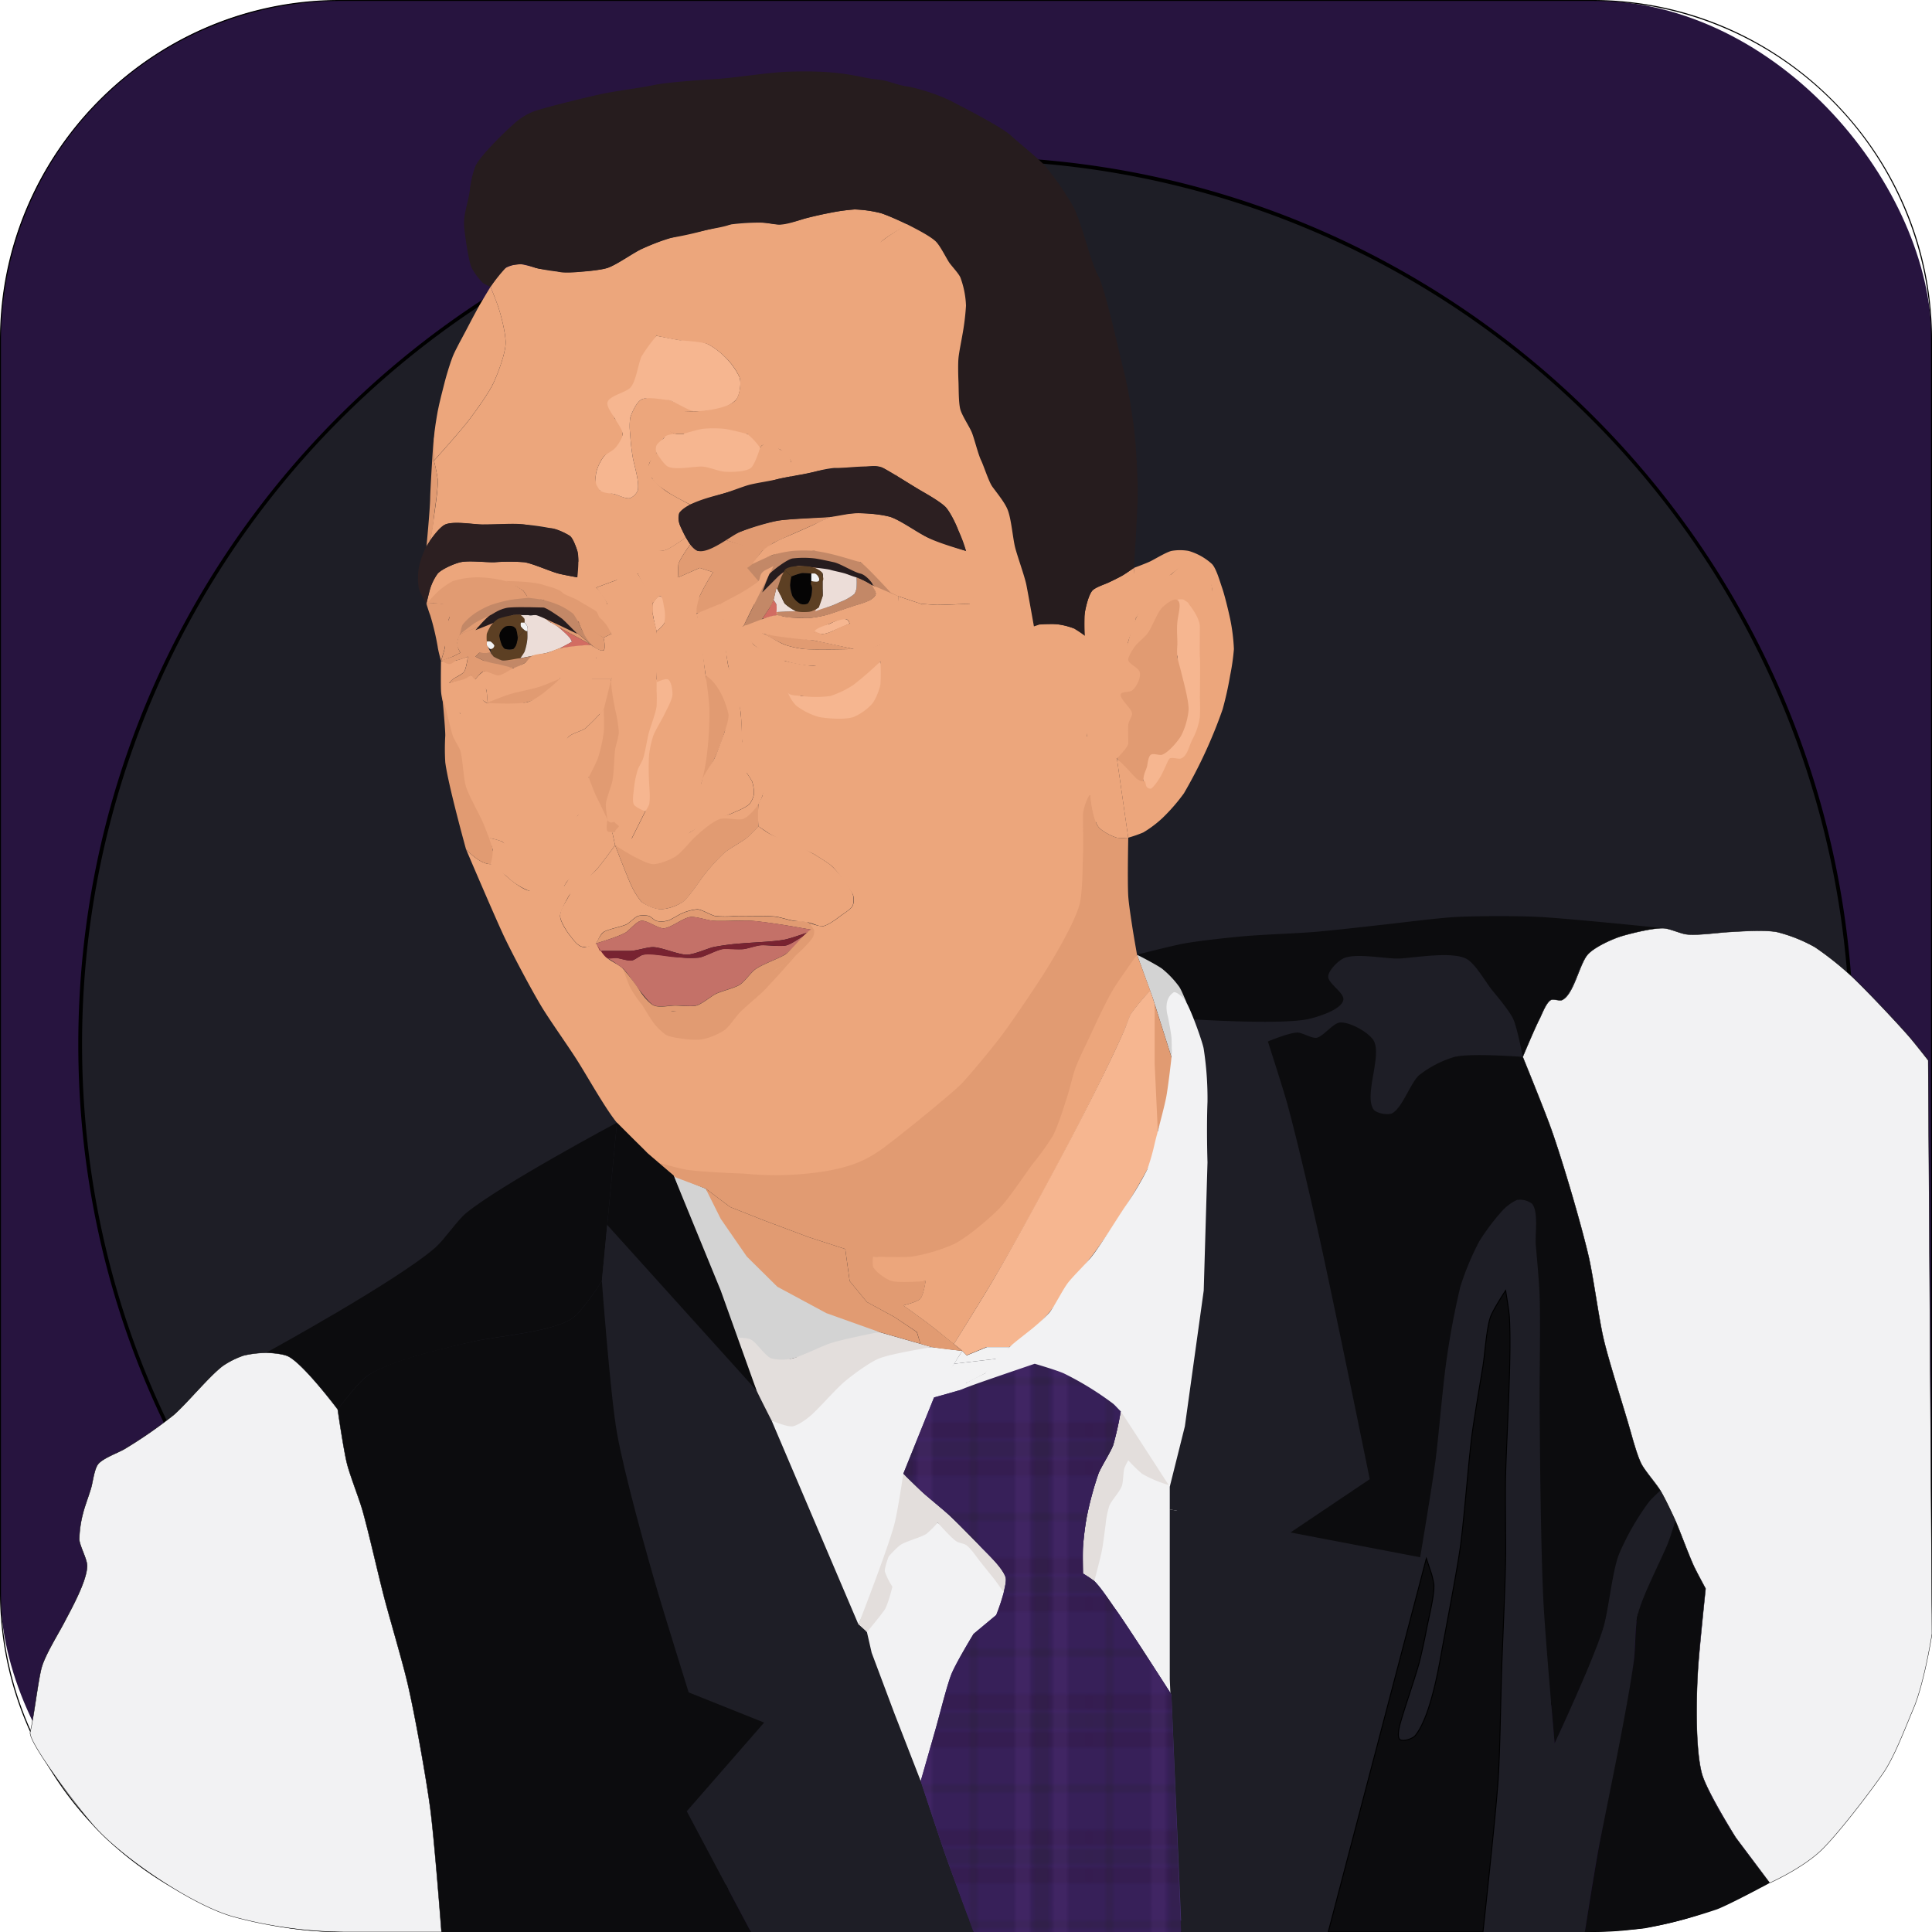 <svg id="b5cd9d50-417e-4655-ad0f-b87bfa68d241" data-name="iTunes_Layer_-_512_px" xmlns="http://www.w3.org/2000/svg" xmlns:xlink="http://www.w3.org/1999/xlink" viewBox="0 0 512 512"><defs><style>.aa98b793-d744-4780-9a07-ac5aa06fe8b8,.ef404f7c-33a8-40f0-981f-0614b2d47104,.f93437f1-1c50-4ef2-989f-3a7d863720fe,.f9c7466b-915f-4876-b47f-5ce9cd6f4f31{fill:none;}.f93437f1-1c50-4ef2-989f-3a7d863720fe{stroke:#72469b;}.ef404f7c-33a8-40f0-981f-0614b2d47104,.f93437f1-1c50-4ef2-989f-3a7d863720fe,.f9c7466b-915f-4876-b47f-5ce9cd6f4f31{stroke-linecap:square;stroke-width:0.3px;}.ef404f7c-33a8-40f0-981f-0614b2d47104{stroke:#231f20;}.f9c7466b-915f-4876-b47f-5ce9cd6f4f31{stroke:#250f24;}.a1b8b097-c1ff-4f5e-9f1d-88070696bad7{fill:#372059;}.a8a5d52d-4164-4363-87ff-5d4a29400e12{fill:#27143f;}.a82b1291-7a9d-43e2-898b-a6ee2c716500{fill:#1e1e26;}.f1a27267-17cc-47a9-807a-16d81a661ac2{fill:#f6b690;}.bbb1ce81-0aa4-48a1-8bd1-5df03a856e01{fill:#eca67c;}.a4543153-77a9-423b-b6c1-5c27068e61a6,.bbf1d40a-1652-47c6-ae82-b423f715420b{fill:#e19b72;}.a4543153-77a9-423b-b6c1-5c27068e61a6{opacity:0.85;}.a8808f72-8929-464c-8a76-ffb174ab0b2c{fill:#5c3f23;}.b663d53a-79fa-438d-9d2d-7489e375bab6,.f6772c57-9b60-44f8-9a70-4eacd828ba48{fill:#f2f2f3;}.adc54149-8f59-4ea1-920f-39be98c4ce72,.bdf19663-cd18-4e1f-8f9f-d8070887bfe6{fill:#0c0c0e;}.be77058c-2935-4ebf-ba81-f757b700126b{fill:#d3d3d3;}.a92b63e3-3079-4cc9-8edf-6896ea0361ac{fill:#e3dedc;}.a31a6e0f-9802-4624-95c8-de0632050a03{fill:#c47168;}.b63a5cc3-36b8-4542-a280-ef8d5c627b38{fill:#782331;}.b663d53a-79fa-438d-9d2d-7489e375bab6,.bdf19663-cd18-4e1f-8f9f-d8070887bfe6{stroke:#000;stroke-miterlimit:10;}.bdf19663-cd18-4e1f-8f9f-d8070887bfe6{stroke-width:0.25px;}.a17bc745-d6fd-4693-ad28-d48a53726ceb{fill:#473274;}.b26471da-598b-485b-9132-49a22367d6d6{fill:url(#b1d7ac76-7858-4fb7-8772-64c8a852be61);}.b663d53a-79fa-438d-9d2d-7489e375bab6{stroke-width:0.1px;}.bcc470e0-259b-47af-a3a2-8814f746868e{fill:#050404;}.bfd98a99-6cfb-4ce1-8d69-5fbb9d670447{fill:#d26c62;}.a618282b-a617-41dc-bb08-59050154e2ab{fill:#ecddd8;}.eabc5cd3-abf5-48c9-8c42-84f967d6feab{fill:#261c1e;}.a512b01e-1a8d-47e2-8ac7-3160a4ac2514{fill:#2c1f21;}</style><pattern id="b1d7ac76-7858-4fb7-8772-64c8a852be61" data-name="Plaid 2 Color 2" width="72" height="72" patternUnits="userSpaceOnUse" viewBox="0 0 72 72"><rect class="aa98b793-d744-4780-9a07-ac5aa06fe8b8" width="72" height="72"/><line class="f93437f1-1c50-4ef2-989f-3a7d863720fe" x1="20" y1="72" x2="20" y2="144"/><line class="f93437f1-1c50-4ef2-989f-3a7d863720fe" x1="56" y1="72" x2="56" y2="144"/><line class="ef404f7c-33a8-40f0-981f-0614b2d47104" x1="25" y1="72" x2="25" y2="144"/><line class="ef404f7c-33a8-40f0-981f-0614b2d47104" x1="61" y1="72" x2="61" y2="144"/><line class="f93437f1-1c50-4ef2-989f-3a7d863720fe" x1="30" y1="72" x2="30" y2="144"/><line class="f93437f1-1c50-4ef2-989f-3a7d863720fe" x1="66" y1="72" x2="66" y2="144"/><line class="f93437f1-1c50-4ef2-989f-3a7d863720fe" x1="18" y1="72" x2="18" y2="144"/><line class="f93437f1-1c50-4ef2-989f-3a7d863720fe" x1="54" y1="72" x2="54" y2="144"/><line class="ef404f7c-33a8-40f0-981f-0614b2d47104" x1="23" y1="72" x2="23" y2="144"/><line class="ef404f7c-33a8-40f0-981f-0614b2d47104" x1="59" y1="72" x2="59" y2="144"/><line class="f93437f1-1c50-4ef2-989f-3a7d863720fe" x1="28" y1="72" x2="28" y2="144"/><line class="f93437f1-1c50-4ef2-989f-3a7d863720fe" x1="64" y1="72" x2="64" y2="144"/><line class="ef404f7c-33a8-40f0-981f-0614b2d47104" x1="42" y1="72" x2="42" y2="144"/><line class="ef404f7c-33a8-40f0-981f-0614b2d47104" x1="6" y1="72" x2="6" y2="144"/><line class="ef404f7c-33a8-40f0-981f-0614b2d47104" x1="144" y1="6" x2="72" y2="6"/><line class="ef404f7c-33a8-40f0-981f-0614b2d47104" x1="144" y1="42" x2="72" y2="42"/><line class="f9c7466b-915f-4876-b47f-5ce9cd6f4f31" x1="144" y1="20" x2="72" y2="20"/><line class="f9c7466b-915f-4876-b47f-5ce9cd6f4f31" x1="144" y1="56" x2="72" y2="56"/><line class="ef404f7c-33a8-40f0-981f-0614b2d47104" x1="144" y1="25" x2="72" y2="25"/><line class="ef404f7c-33a8-40f0-981f-0614b2d47104" x1="144" y1="61" x2="72" y2="61"/><line class="f9c7466b-915f-4876-b47f-5ce9cd6f4f31" x1="144" y1="30" x2="72" y2="30"/><line class="f9c7466b-915f-4876-b47f-5ce9cd6f4f31" x1="144" y1="66" x2="72" y2="66"/><line class="f9c7466b-915f-4876-b47f-5ce9cd6f4f31" x1="144" y1="18" x2="72" y2="18"/><line class="f9c7466b-915f-4876-b47f-5ce9cd6f4f31" x1="144" y1="54" x2="72" y2="54"/><line class="ef404f7c-33a8-40f0-981f-0614b2d47104" x1="144" y1="23" x2="72" y2="23"/><line class="ef404f7c-33a8-40f0-981f-0614b2d47104" x1="144" y1="59" x2="72" y2="59"/><line class="f9c7466b-915f-4876-b47f-5ce9cd6f4f31" x1="144" y1="28" x2="72" y2="28"/><line class="f9c7466b-915f-4876-b47f-5ce9cd6f4f31" x1="144" y1="64" x2="72" y2="64"/><rect class="a1b8b097-c1ff-4f5e-9f1d-88070696bad7" width="72" height="72"/><line class="ef404f7c-33a8-40f0-981f-0614b2d47104" x1="72" y1="6" y2="6"/><line class="ef404f7c-33a8-40f0-981f-0614b2d47104" x1="72" y1="42" y2="42"/><line class="f9c7466b-915f-4876-b47f-5ce9cd6f4f31" x1="72" y1="20" y2="20"/><line class="f9c7466b-915f-4876-b47f-5ce9cd6f4f31" x1="72" y1="56" y2="56"/><line class="ef404f7c-33a8-40f0-981f-0614b2d47104" x1="72" y1="25" y2="25"/><line class="ef404f7c-33a8-40f0-981f-0614b2d47104" x1="72" y1="61" y2="61"/><line class="f9c7466b-915f-4876-b47f-5ce9cd6f4f31" x1="72" y1="30" y2="30"/><line class="f9c7466b-915f-4876-b47f-5ce9cd6f4f31" x1="72" y1="66" y2="66"/><line class="f9c7466b-915f-4876-b47f-5ce9cd6f4f31" x1="72" y1="18" y2="18"/><line class="f9c7466b-915f-4876-b47f-5ce9cd6f4f31" x1="72" y1="54" y2="54"/><line class="ef404f7c-33a8-40f0-981f-0614b2d47104" x1="72" y1="23" y2="23"/><line class="ef404f7c-33a8-40f0-981f-0614b2d47104" x1="72" y1="59" y2="59"/><line class="f9c7466b-915f-4876-b47f-5ce9cd6f4f31" x1="72" y1="28" y2="28"/><line class="f9c7466b-915f-4876-b47f-5ce9cd6f4f31" x1="72" y1="64" y2="64"/><line class="f93437f1-1c50-4ef2-989f-3a7d863720fe" x1="20" x2="20" y2="72"/><line class="f93437f1-1c50-4ef2-989f-3a7d863720fe" x1="56" x2="56" y2="72"/><line class="ef404f7c-33a8-40f0-981f-0614b2d47104" x1="25" x2="25" y2="72"/><line class="ef404f7c-33a8-40f0-981f-0614b2d47104" x1="61" x2="61" y2="72"/><line class="f93437f1-1c50-4ef2-989f-3a7d863720fe" x1="30" x2="30" y2="72"/><line class="f93437f1-1c50-4ef2-989f-3a7d863720fe" x1="66" x2="66" y2="72"/><line class="f93437f1-1c50-4ef2-989f-3a7d863720fe" x1="18" x2="18" y2="72"/><line class="f93437f1-1c50-4ef2-989f-3a7d863720fe" x1="54" x2="54" y2="72"/><line class="ef404f7c-33a8-40f0-981f-0614b2d47104" x1="23" x2="23" y2="72"/><line class="ef404f7c-33a8-40f0-981f-0614b2d47104" x1="59" x2="59" y2="72"/><line class="f93437f1-1c50-4ef2-989f-3a7d863720fe" x1="28" x2="28" y2="72"/><line class="f93437f1-1c50-4ef2-989f-3a7d863720fe" x1="64" x2="64" y2="72"/><line class="ef404f7c-33a8-40f0-981f-0614b2d47104" x1="42" x2="42" y2="72"/><line class="ef404f7c-33a8-40f0-981f-0614b2d47104" x1="6" x2="6" y2="72"/><line class="ef404f7c-33a8-40f0-981f-0614b2d47104" y1="6" x2="-72" y2="6"/><line class="ef404f7c-33a8-40f0-981f-0614b2d47104" y1="42" x2="-72" y2="42"/><line class="f9c7466b-915f-4876-b47f-5ce9cd6f4f31" y1="20" x2="-72" y2="20"/><line class="f9c7466b-915f-4876-b47f-5ce9cd6f4f31" y1="56" x2="-72" y2="56"/><line class="ef404f7c-33a8-40f0-981f-0614b2d47104" y1="25" x2="-72" y2="25"/><line class="ef404f7c-33a8-40f0-981f-0614b2d47104" y1="61" x2="-72" y2="61"/><line class="f9c7466b-915f-4876-b47f-5ce9cd6f4f31" y1="30" x2="-72" y2="30"/><line class="f9c7466b-915f-4876-b47f-5ce9cd6f4f31" y1="66" x2="-72" y2="66"/><line class="f9c7466b-915f-4876-b47f-5ce9cd6f4f31" y1="18" x2="-72" y2="18"/><line class="f9c7466b-915f-4876-b47f-5ce9cd6f4f31" y1="54" x2="-72" y2="54"/><line class="ef404f7c-33a8-40f0-981f-0614b2d47104" y1="23" x2="-72" y2="23"/><line class="ef404f7c-33a8-40f0-981f-0614b2d47104" y1="59" x2="-72" y2="59"/><line class="f9c7466b-915f-4876-b47f-5ce9cd6f4f31" y1="28" x2="-72" y2="28"/><line class="f9c7466b-915f-4876-b47f-5ce9cd6f4f31" y1="64" x2="-72" y2="64"/><line class="f93437f1-1c50-4ef2-989f-3a7d863720fe" x1="20" y1="-72" x2="20"/><line class="f93437f1-1c50-4ef2-989f-3a7d863720fe" x1="56" y1="-72" x2="56"/><line class="ef404f7c-33a8-40f0-981f-0614b2d47104" x1="25" y1="-72" x2="25"/><line class="ef404f7c-33a8-40f0-981f-0614b2d47104" x1="61" y1="-72" x2="61"/><line class="f93437f1-1c50-4ef2-989f-3a7d863720fe" x1="30" y1="-72" x2="30"/><line class="f93437f1-1c50-4ef2-989f-3a7d863720fe" x1="66" y1="-72" x2="66"/><line class="f93437f1-1c50-4ef2-989f-3a7d863720fe" x1="18" y1="-72" x2="18"/><line class="f93437f1-1c50-4ef2-989f-3a7d863720fe" x1="54" y1="-72" x2="54"/><line class="ef404f7c-33a8-40f0-981f-0614b2d47104" x1="23" y1="-72" x2="23"/><line class="ef404f7c-33a8-40f0-981f-0614b2d47104" x1="59" y1="-72" x2="59"/><line class="f93437f1-1c50-4ef2-989f-3a7d863720fe" x1="28" y1="-72" x2="28"/><line class="f93437f1-1c50-4ef2-989f-3a7d863720fe" x1="64" y1="-72" x2="64"/><line class="ef404f7c-33a8-40f0-981f-0614b2d47104" x1="42" y1="-72" x2="42"/><line class="ef404f7c-33a8-40f0-981f-0614b2d47104" x1="6" y1="-72" x2="6"/></pattern></defs><g id="a3bb7245-f470-4cda-887d-2efbae2b32ed" data-name="Background"><rect class="a8a5d52d-4164-4363-87ff-5d4a29400e12" x="0.13" y="0.13" width="511.75" height="511.75" rx="89.88"/><path d="M422,.25A90,90,0,0,1,511.75,90V422A90,90,0,0,1,422,511.75H90A90,90,0,0,1,.25,422V90A90,90,0,0,1,90,.25H422M422,0H90C40.5,0,0,40.5,0,90V422c0,49.5,40.5,90,90,90H422c49.5,0,90-40.5,90-90V90c0-49.5-40.5-90-90-90Z"/></g><g id="bd4f973c-7748-48cd-b064-22125b27b4c5" data-name="Circle_Object"><path class="a82b1291-7a9d-43e2-898b-a6ee2c716500" d="M256,508.5c-62.89,0-121.85-23.89-166-67.26-44.33-43.56-68.75-102-68.75-164.49A234.75,234.75,0,0,1,422,110.76a233.21,233.21,0,0,1,68.76,166c0,62.52-24.42,120.93-68.75,164.49C377.85,484.61,318.89,508.5,256,508.5Z"/><path d="M256,42.5A234.06,234.06,0,0,1,490.25,276.75c0,62.38-24.36,120.67-68.6,164.13a232.23,232.23,0,0,1-74.46,49.18,240.73,240.73,0,0,1-182.38,0,232.23,232.23,0,0,1-74.46-49.18c-44.24-43.46-68.6-101.75-68.6-164.13A234.06,234.06,0,0,1,256,42.5m0-1C126.08,41.5,20.75,146.83,20.75,276.75S126.08,509,256,509,491.25,406.67,491.25,276.75,385.92,41.5,256,41.5Z"/></g><path id="f229677b-fb75-42ba-b7cf-ce9a6aba7ae3" data-name="Right_White_Reflection" class="f1a27267-17cc-47a9-807a-16d81a661ac2" d="M215,167c0-1.14,4-1.3,5-1.74a18.57,18.57,0,0,1,3-1.26,2.56,2.56,0,0,1,1.58.29c.27.08.59,1,.59,1s-3.47,1.49-4.63,2a8.46,8.46,0,0,1-2.65.77C217.36,168,215,167.53,215,167Z"/><path id="bb5cdbc4-6e3d-429c-b05c-b0895fe788b1" data-name="Left_Cheek_Outside_Reflection" class="bbb1ce81-0aa4-48a1-8bd1-5df03a856e01" d="M116.87,175.15s-.09,5.89,0,7.85c.14,3,1.67,6.71,2.13,5,.33-1.21,1.48-3.65,2.54-4.31a4.8,4.8,0,0,1,2.81,0,26.86,26.86,0,0,1,4.65,2.6,11.63,11.63,0,0,0-.1-3.47c-.42-.92-2.24-2-2.9-2.82-.23-.27-.65-.92-1-1-.61-.14-1.77.65-2.37.85-.9.3-3.63,1.15-3.63,1.15a11.31,11.31,0,0,1,1-1c.7-.53,2.48-1.29,3-2s1-4,1-4a33.45,33.45,0,0,1-4,1.26,24.82,24.82,0,0,1-3.13-.11"/><path id="a748c3fb-deab-4316-88cd-87bba7b6d07c" data-name="Left_Eye_Inner_Accent_2" class="a4543153-77a9-423b-b6c1-5c27068e61a6" d="M156.7,170.88s-1.94-2.9-2.48-3.93c-.28-.53-.95-2.2-.95-2.2A1.4,1.4,0,0,0,153,163a12.61,12.61,0,0,0-3-2,25.14,25.14,0,0,0-4-2,5.13,5.13,0,0,0-2,0,22.09,22.09,0,0,0-4-1c-1.1-.1-8.94,1.67-10,2-.24.08-8.35,4.5-8,5,.14.19-.8,3.1,0,3,2.81-.36,10-5,10-5s5.93-1.59,6.87-1.5a28.78,28.78,0,0,1,5.54,1.11,36.38,36.38,0,0,1,5.33,2.85c.91.59,2.68,1.87,3.53,2.54s3.43,2.88,3.43,2.88"/><path id="b977c532-c77c-48f8-a1a1-d41a922af9d2" data-name="Left_Eye_Ring_Bottom_Hazel" class="a8808f72-8929-464c-8a76-ffb174ab0b2c" d="M133,171a5.72,5.72,0,0,0,1,1,3.11,3.11,0,0,0,2,0,2.75,2.75,0,0,0,.79-1.12,13.37,13.37,0,0,0,.42-1.88l1.79-2,.76.23s.05,1.57,0,2.09a20.11,20.11,0,0,1-.76,3.44,3.73,3.73,0,0,1-1.11,1.67A4.74,4.74,0,0,1,136,175a18.26,18.26,0,0,1-3,0,9.29,9.29,0,0,1-2.19-1,2.89,2.89,0,0,1-.81-2c.09-.34,1-1,1-1"/><path id="bf6f6d6c-98d1-4cfd-9bf9-eb95f1395c9f" data-name="Left_Eyeball_Yellow_Reflection" class="f6772c57-9b60-44f8-9a70-4eacd828ba48" d="M131,171a1,1,0,0,1-1,1c-.24,0-.83-.64-1-1s0-.69,0-1c0-.55.45,0,1,0A1,1,0,0,1,131,171Z"/><path id="e4bf31b7-098d-4a3c-afa5-491b0b7cac14" data-name="Left_Nostril_Yellow_Reflection" class="bbf1d40a-1652-47c6-ae82-b423f715420b" d="M163,220.32c.37-.18,2.08-.92,2-1.32-.17-.85-5-3.21-5-2,0,.78.39,3.52,1,4C161.39,221.31,162.55,220.53,163,220.32Z"/><path id="f203e4fd-1831-4db5-83b5-e799a1dd9506" data-name="Main_Forehead_Skintone" class="bbb1ce81-0aa4-48a1-8bd1-5df03a856e01" d="M216,125s-3.74.83-5,1a10.14,10.14,0,0,0-1.46.5s.4-3.38,0-4.4a7.49,7.49,0,0,0-2.67-2.89c-1.11-.57-3.75-1.78-4.87-1.21-.5.25-1,2-1,2l-3-5a78,78,0,0,0,6.43-4.55,25,25,0,0,0,4.34-5.24c.93-1.91,2.49-6.1,2.23-8.21s-2.15-6.72-3.91-8.14S200.38,86,198,85.65c-2.59-.41-7.87-.47-10.46-.89-1.67-.27-4.85-1.66-6.54-1.76-1.22-.07-3.88.08-4.8.87S174,89,174,89a18.6,18.6,0,0,1-4,2c-1,.28-1.54-.45-2.07-.24A14.33,14.33,0,0,0,163,94.47c-.83,1.24-1.38,4.27-2,5.63-.74,1.62-3.34,4.24-4,5.9s-.44,5.59-.79,7.42c-.4,2-1.16,6.71-2.94,7.79-.7.42-2.46-.3-3.27-.21-1.11.12-3.59,1-4,2a5.16,5.16,0,0,0,1,4c1.16,1.11,4.39,2,5.94,2.43,1,.26,2.92,1.09,3.93,1A9.17,9.17,0,0,0,158,130a3.35,3.35,0,0,1,1,0c1,.16,3,.72,4,1s3,1.3,4,1a3.87,3.87,0,0,0,2-2c.52-2.1-.86-6.44-1.27-8.57A57.76,57.76,0,0,1,167,115a17.69,17.69,0,0,1,0-4.24c.4-1.37,1.71-4.24,3-4.89,1.59-.8,5.41-.5,7.11,0A71.54,71.54,0,0,1,184,109a40,40,0,0,0-5.77.21c-.77.17-2.6.52-2.91,1.24a3.83,3.83,0,0,0,.88,3,17,17,0,0,0,3.59,1.82s-3,.17-3.79.76-1.51,3-2,4c-.4.81-1.82,2.12-2,3a6.7,6.7,0,0,0,.85,3.76,19,19,0,0,0,4.15,3.69c1.42.92,5.92,3.27,5.92,3.27s-2.53,1.44-2.92,2.28a5.68,5.68,0,0,0,.13,3c.3.9,1.62,3.4,1.62,3.4s-4,3-5.55,3.4-4.83.07-6.44,0-5.07-.06-6.76,0c-1.31,0-4-.11-5.22.28a28.41,28.41,0,0,0-4.51,2.71A20.34,20.34,0,0,0,153,146c-.31-1.07-1.15-3.27-2-4a14.58,14.58,0,0,0-5-2,64.65,64.65,0,0,0-7.05-1c-2.81-.17-8.45,0-11.26,0-2.42,0-7.46-.95-9.69,0-1.34.57-4,4.24-4,4.24s.81-4.67,1-6.24c.33-2.49,1.14-7.49,1-10a44.42,44.42,0,0,0-1-4.9s7.2-8,9.36-10.89c1.77-2.34,5.23-7.12,6.45-9.78C131.94,99,133.93,93.73,134,91c.07-2.5-1.19-7.42-2-9.79-.44-1.33-2-5.21-2-5.21s2.65-4.14,4-5a9.1,9.1,0,0,1,4-1,29.61,29.61,0,0,1,4,1,48.76,48.76,0,0,0,6,1,52.22,52.22,0,0,0,6,0,38.1,38.1,0,0,0,7-1c2.43-.84,6.7-3.85,9-5a59.65,59.65,0,0,1,8-3c2.22-.62,6.75-1.51,9-2,1.63-.35,4.85-1.26,6.5-1.5A60.42,60.42,0,0,1,202,59c1.13,0,3.37.55,4.5.5A43.09,43.09,0,0,0,213,58c1.61-.42,4.86-1.2,6.5-1.5a50.43,50.43,0,0,1,7-1,32.38,32.38,0,0,1,7,1c1.82.56,7,3,7,3s-5,2.92-6.49,4.15A54.66,54.66,0,0,0,228,70c-1.33,1.69-4.51,4.91-5,7-.81,3.44.31,10.89,2,14,1.6,3,7.32,7.08,9,10,1.92,3.32,3.36,11.07,3.65,14.89.19,2.56,0,10.25,0,10.25s-2.72-1.64-3.66-2.12c-2.19-1.12-4.54-.08-7,0-1.12,0-3,0-6,0a29,29,0,0,0-5,1"/><path id="ed790b73-ad8b-4826-a479-97c5a6239783" data-name="Left_Forhead_Yellow_Reflection" class="bbf1d40a-1652-47c6-ae82-b423f715420b" d="M115,122.1s.18-7.1,0-6.1c-.26,1.51-1,14.54-1,16.05-.06,3.25-1,12.95-1,12.95a14.74,14.74,0,0,0,1-1.76,36.26,36.26,0,0,0,1-6.24c.26-2.5,1.13-7.49,1-10a42.15,42.15,0,0,0-1-4.9"/><path id="f4bf44e0-656d-4e16-9d31-21915300841a" data-name="Nose_Bridge_Reflection" class="f1a27267-17cc-47a9-807a-16d81a661ac2" d="M175,158c.75.24,2,2.21,2,3a13.5,13.5,0,0,1-1,4.26,9.65,9.65,0,0,1-2,2,36.59,36.59,0,0,1-1-4.61,7.72,7.72,0,0,1,0-2.67C173.25,159.28,174.33,157.79,175,158Z"/><path id="fb598ca9-0a77-4d9c-baec-9d31b598e99f" data-name="Nose_Reflection" class="f1a27267-17cc-47a9-807a-16d81a661ac2" d="M174,180c.48-.61,3.36-.44,4,0,.84.58,1.14,4,1,5-.19,1.41-2.36,3.73-3,5-.74,1.46-1.44,4.47-2,6a16.87,16.87,0,0,0-1,4c-.16,1.76,0,4.23,0,6,0,.93,0,3.63,0,5,0,.89-.91,2.4-1,3a1.37,1.37,0,0,1-1,1c-.83.29-3.56-1.24-4-2-.53-.91-.08-3.95,0-5,.1-1.27,1.57-3.8,2-5,.28-.78.74-2.22,1-3,.57-1.7.51-4.27,1-6s1.72-5.25,2-7a19.8,19.8,0,0,0,0-4A8.25,8.25,0,0,1,174,180Z"/><path id="e859d8df-5b12-4cac-a024-be5b5a638cd5" data-name="Beard_Stubble" class="bbb1ce81-0aa4-48a1-8bd1-5df03a856e01" d="M146,230c-4-1-3.33,6.7-6,6-1.74-.46-4.7-2.75-6-4-.9-.87-2.69-3-4-3-3,0-6.5-3.94-6.5-3.94s7.36,17.28,10,22.93c2.27,4.8,7.26,14.2,10,18.75,2.27,3.77,7.41,10.95,9.73,14.69,2.52,4,7.22,12.38,10.23,16.07,1.79,2.19,6.08,5.92,8,8A13.45,13.45,0,0,0,174,308a37.5,37.5,0,0,0,8,3c3.71.59,15,1,15,1a81.4,81.4,0,0,0,17,0c11-1.22,15.15-3.77,20-7,6-4,16.92-12,22-17a145.47,145.47,0,0,0,10-12c2.95-3.86,8.36-11.93,11-16,2.92-4.5,8.48-14.85,10-20,.92-3.13.87-9.74,1-13,.11-2.75,1-3.25,1-6,0-2,5.91-9,6-11,.15-3.26-7-15-7-15l4-18-3-13s-3.68,2.88-4.5,2.5a20.94,20.94,0,0,0-3.85-1c-1.27-.23-9.65-1.5-9.65-1.5l1,15,2,2s-5,8.17-7,11c-5,7-8,21.5-14,26-4.81,3.61-14.29,6.85-23,8-5.77.76-11,1.59-15,0-2.8-1.12-11-5-11-5s5.35,2.19,7.09,3a57.43,57.43,0,0,1,8.91,5.14c1.92,1.55,4,4.86,6,7.84a4.25,4.25,0,0,1,0,3c-.49,1.06-2.66,2.27-3.57,3s-3.21,2.36-4.49,2.52a13,13,0,0,1-3.59-1A3.43,3.43,0,0,1,215,246c0,2-2.76,4.43-4,6-1.09,1.37-4.23,3.07-6,5-1.49,1.62-2.94,5-4,6-1.51,1.46-5.58,3.46-7,5-1.08,1.18-2.73,4-4,5s-2.46.67-4,1a19.8,19.8,0,0,1-4,0c-1.45-.09-4.7-.34-6-1-1-.53-1.27-2.09-2-3-.9-1.13-3.17-4.81-4-6s-2.43-1.73-3-3-1.1-3.3-1.91-4.27-3.26-2-4.17-2.86A37.4,37.4,0,0,1,158,250a12.78,12.78,0,0,1-3,1c-1.7.1-2.84-1.68-3.91-3-.91-1.14-2.62-3.75-2.66-5.21S151,237,151,237"/><path id="e50ead50-538f-4730-8929-8418eb9ea442" data-name="Lower_Lip_Shadow" class="bbf1d40a-1652-47c6-ae82-b423f715420b" d="M211.09,253s-6.38,7.26-8.66,9.54c-1.49,1.48-4.74,4.14-6.22,5.63-1.14,1.13-2.92,3.88-4.21,4.83a17.91,17.91,0,0,1-5.83,2.43,18.91,18.91,0,0,1-4,0c-1.44-.19-4.42-.49-5.69-1.19a14.79,14.79,0,0,1-3.34-3.27c-.86-1.16-3.11-4.89-3.11-4.89a15.52,15.52,0,0,0,2.89,1.92c1.35.41,4.22.07,5.63,0,1.62-.08,4.91.32,6.5,0a25.53,25.53,0,0,0,4.32-1.92c2-.95,6.12-2.42,8-3.54,1.07-.64,2.89-2.39,3.91-3.11s3.42-1.9,4.52-2.58c1.4-.87,5.34-3.85,5.34-3.85"/><path id="b9c9879a-8103-4abb-a51f-dc0723612db9" data-name="Top_Lip_Outline" class="bbf1d40a-1652-47c6-ae82-b423f715420b" d="M158,250s1.11-2.41,2-3c1.12-.74,4.8-1.4,6-2,.85-.43,2.2-1.9,3.09-2.22a5.89,5.89,0,0,1,2.89,0c.57.2,1.45,1.13,2,1.31a6.62,6.62,0,0,0,3-.09c1-.32,2.75-1.51,3.71-1.91a12.56,12.56,0,0,1,4.16-1.09c1.25.1,3.45,1.5,4.67,1.78a27.12,27.12,0,0,0,5.33,0c1.41-.05,4.22,0,5.63,0s3.95,0,5.25.2c1.08.15,3.18.81,4.25,1s3.4,0,4.35.54a7.69,7.69,0,0,1,1.41,2s-6.56-1.17-8.76-1.5c-2-.3-6-.88-8-1-2.5-.15-7.51.18-10,0-1.52-.11-4.49-1.16-6-1-1.89.2-5.1,2.83-7,3-1.57.14-4.43-2.15-6-2-1.24.12-3,2.31-4,3-1.78,1.18-8,3-8,3"/><path id="f8a63e7f-986d-4711-ab9c-ed1c4b9dfd7e" data-name="Left_Top_Vest" class="adc54149-8f59-4ea1-920f-39be98c4ce72" d="M70.5,358.5s35.09-19.21,45-28c2.25-2,5.68-7.08,8-9,9-7.44,40-24,40-24l-4,42s-5.29,8.29-8,10c-5.65,3.55-19.5,4.51-26,6-7.17,1.64-21.84,5-28,9-2.52,1.64-8,9-8,9s-8.79-11.74-13-14C75.16,358.78,70.5,358.5,70.5,358.5Z"/><polyline id="e2725fc3-0d52-4b83-823e-49a2dc31130e" data-name="Left_White_Shirt_Chest" class="f6772c57-9b60-44f8-9a70-4eacd828ba48" points="243 475 236 455 233 446 229 438 229 433 233 426 236 421 234 418 235 412 239 408 245 406 248.5 403.5 254 408 256 408 261 414 265 419 268 422 265 429 258 434 253 445 249 459 244 472"/><path id="af631ca3-e2fe-40f9-98f2-706d9a22a352" data-name="Left_Top_Vest_Flap" class="a82b1291-7a9d-43e2-898b-a6ee2c716500" d="M160.92,324.62,159.5,339.5s2.24,30.27,4,40.22c1.93,10.88,7.87,32.19,11,42.78,1.93,6.52,8,26,8,26l20,8,25-26S219.18,410.77,212,394c-2.8-6.54-5.77-13.76-7.5-17.5-.94-2-4-8-4-8Z"/><path id="f1b26aa5-2404-4743-83fb-edac6667d585" data-name="Left_Shirt_Collar_Darkest_Shadow" class="be77058c-2935-4ebf-ba81-f757b700126b" d="M178.5,311.5,187,315l5,7,7,10,8,7,14,7,12,7s-6.84,2.94-10,4c-2.55.86-10.4,2.32-13,3-1.35.35-4.73,1.57-6,1-1.68-.75-3.33-4.22-5-5-1-.45-4.23-1.56-4.23-1.56Z"/><path id="e9bca18e-076d-42e0-99dd-9864d492484d" data-name="Left_Shirt_Collar_Lightest" class="f6772c57-9b60-44f8-9a70-4eacd828ba48" d="M227.5,430.5l-12.76-29.95L204.5,376.5a34.09,34.09,0,0,0,5.5.5c1.45-.17,3.87-3.08,5-4,2.48-2,5.54-6,8-8,2.09-1.71,6.49-5,9-6,3.32-1.34,15-2,15-2l8,1s-4.57,7.23-6,10-2.32,6.88-4,11-5,12-5,12l-2,11-5,17Z"/><path id="bb327816-188e-4f9c-b719-0dda081b2110" data-name="Left_Shirt_Collar_Medium_Shadow" class="a92b63e3-3079-4cc9-8edf-6896ea0361ac" d="M247,357l-14-4s-9.84,1.93-13,3c-2.55.86-7.39,3.34-10,4a12.33,12.33,0,0,1-5.57,0c-1.72-.67-3.81-4.12-5.43-5-.94-.51-4.23-.56-4.23-.56s4.16,10.6,5.73,14.06c.92,2,4,8,4,8s4.09,1.69,5.5,1.5,3.91-2,5-3c2.38-2.11,6.56-7,9-9,2.07-1.73,6.49-5,9-6C236.32,358.67,247,357,247,357Z"/><path id="e4aa9763-6b92-456b-9164-ef5fbed567a9" data-name="Right_White_Shirt_Chest" class="f6772c57-9b60-44f8-9a70-4eacd828ba48" d="M290,419s-.39-6,0-8c.33-1.74,1.7-5.26,2-7,.22-1.26.52-4.82,1-6,.58-1.44,2.42-3.56,3-5,.45-1.11.69-3.84,1-5a24.53,24.53,0,0,1,2-3s2.95,4.28,4,5a24.74,24.74,0,0,0,5,2,16.23,16.23,0,0,1,2.43,1.75s1.62,4.68,1.57,6.25c-.2,6.57-.64,23.77-1,35-.31,9.71-.57,14.06-.57,14.06s-6.3-9.81-8.43-13.06c-1.48-2.26-4.44-6.79-6-9-1.45-2-6-8-6-8"/><path id="a018dfa8-397c-40c1-8a84-fd0a6770d6a5" data-name="Medium_Chin_Shadow" class="bbf1d40a-1652-47c6-ae82-b423f715420b" d="M299,222s-.24,11.63,0,15.5c.14,2.14.81,6.38,1.13,8.5.27,1.75,1.19,7,1.19,7A107.82,107.82,0,0,1,297,263c-1.69,2.88-4.53,9-6,12-1,2.1-3.2,4.81-4,7-.63,1.71-2.48,5.26-3,7-.84,2.8-2.63,9.41-4,12-1,1.9-3.76,6.24-5,8a133.57,133.57,0,0,1-9,11c-2.61,2.81-8.64,9.15-12,11-2.53,1.4-8.14,2.58-11,3-2.56.38-11.61-1-11.61-1a12,12,0,0,1,1.61,2c.63,1.44,2.51,2.51,4,3a72.92,72.92,0,0,0,8.32,1.5s-.56,3.77-1.39,4.67-4.54,1.78-4.54,1.78,4.22,3,5.61,4.05c1,.73,2.91,2.24,3.87,3,1.55,1.23,6.13,5,6.13,5s-6-.6-8-1c-.78-.16-3.07-.88-3.07-.88L243,353,237,349l-7.25-3.94-4.58-5.56L224,331l-9.65-3.13-11.85-4.44-9-3.56L187,315l-8-3-5-4s6,1.68,8,2c3.71.58,14,1,15,1a84.57,84.57,0,0,0,17,0c11.65-1.16,16-4,19-6,3.36-2.24,19.6-15.41,22-18,2.65-2.87,7.63-8.9,10-12,2.95-3.86,8.36-11.93,11-16,2.92-4.5,8.48-13.85,10-19,.92-3.13.87-9.74,1-13,.11-2.75,0-8.25,0-11,0-2,1.9-6.5,2-5,.14,2.06.85,6.29,2,8,.82,1.21,3.6,2.61,5,3A14.55,14.55,0,0,0,299,222Z"/><path id="a4086dc6-2506-4ab3-9e07-831242758f2c" data-name="Top_Lip" class="a31a6e0f-9802-4624-95c8-de0632050a03" d="M158,250s6.22-1.82,8-3c1-.69,2.76-2.88,4-3,1.57-.15,4.43,2.14,6,2,1.9-.17,5.11-2.8,7-3,1.51-.16,4.48.87,6,1,2.49.21,7.5-.11,10,0,2,.09,6,.7,8,1,2.2.33,8.76,1.5,8.76,1.5S210,248.6,208,249c-2.79.56-8.51.75-11.35,1a63.27,63.27,0,0,0-7.65,1c-1.76.45-5.18,2-7,2-2.3,0-6.7-2-9-2-1.52,0-4.48,1-6,1-1.09,0-5.11,0-7,0h-1Z"/><path id="bf5dc7e6-4b9d-4a60-bc22-5d4ebcc586cd" data-name="Bottom_Lip" class="a31a6e0f-9802-4624-95c8-de0632050a03" d="M160.92,253.87l.62,0a17.62,17.62,0,0,1,2,0c1,.14,3,.84,4,.63.81-.17,2.12-1.34,2.93-1.5,2.53-.5,7.7.66,10.28.75a25.35,25.35,0,0,0,4.61,0c1.6-.35,4.55-2,6.18-2.25,1.38-.21,4.21.19,5.59,0,1.12-.15,3.28-.92,4.41-1,1.73-.12,5.26.46,6.93,0s5.92-3.54,5.92-3.54-4.53,4.84-6.37,6-6.22,2.63-8,4c-1.11.87-2.8,3.26-4,4-1.48.92-5,1.67-6.5,2.5-1.28.7-3.59,2.63-5,3s-4.5-.09-6,0c-1.29.08-4,.49-5.18,0s-2.95-2.93-3.82-4c-1.14-1.41-3.09-4.52-4.41-5.77A40.65,40.65,0,0,0,160.92,253.87Z"/><path id="a00bfced-36b3-46bb-93b1-c586c3e00269" data-name="Left_Chest_Shirt_Shadow" class="a92b63e3-3079-4cc9-8edf-6896ea0361ac" d="M227.5,430.5l2.25,2s3.72-4.42,4.75-6c.84-1.34,2-6,2-6a18.81,18.81,0,0,1-2-4c-.15-1,1-4,1-4a28.31,28.31,0,0,1,3-3c1.58-1.07,5.39-2,7-3a24.89,24.89,0,0,0,3-3s3.51,4.05,5,5c.56.36,1.94.57,2.5.93,1.13.73,2.69,3,3.5,4.07,1,1.28,3,3.74,4,5,.77,1,2.5,3.5,2.5,3.5s.88-2.93.5-4c-.93-2.6-5-6.58-7-8.52s-5.93-6.08-8-8c-1.69-1.57-5.29-4.46-7-6-1.32-1.19-5.11-4.94-5.11-4.94S237.88,400.7,237,404C235.19,410.8,227.5,430.5,227.5,430.5Z"/><path id="ad6820bb-763d-45a0-97fa-3232f012be5d" data-name="Right_Chest_Shirt_Shadow" class="a92b63e3-3079-4cc9-8edf-6896ea0361ac" d="M290,419s1.6-6,2-8c.34-1.73.76-5.25,1-7a24,24,0,0,1,1-5c.63-1.42,2.82-3.78,3.32-5.25.38-1.14.32-3.61.68-4.75a19,19,0,0,1,1-2,41.16,41.16,0,0,0,3.65,3.56A31.93,31.93,0,0,0,308,393c.59.23,2.43.75,2.43.75v-7.88s-3.12-3.61-4.43-4.87-4.51-3.61-5.79-4.68c-.75-.64-3.21-2.32-3.21-2.32a82,82,0,0,1-2,9c-.76,2-3.12,5.58-3.91,7.56A89.8,89.8,0,0,0,288,402a76.67,76.67,0,0,0-1,8c-.11,1.74,0,7,0,7Z"/><polygon id="ab204f73-ff95-432a-b72c-78f6d3796ca5" data-name="Top_Shirt_Button_Shadow" class="f6772c57-9b60-44f8-9a70-4eacd828ba48" points="245 372 254 371 256.09 366.54 261 364 264.87 360 252.82 361.41 245 372"/><polygon id="a1d46263-4868-4212-a19b-34d964a40461" data-name="Top_Shirt_Button_Clip" class="f6772c57-9b60-44f8-9a70-4eacd828ba48" points="252.82 361.41 264.87 360 267.54 357 261.54 357 256.2 359.2 255 358 252.82 361.41"/><path id="a8536534-4922-4c84-8a0b-088984247e33" data-name="Right_Shirt_Collar_Darkest_Shadow" class="be77058c-2935-4ebf-ba81-f757b700126b" d="M301.32,253l7.68,3,5,6,2,5s-3.64-3.61-5-3c-.9.41-.57,2.5-.57,2.5v2L311,270v5l-.57,5.09L305.5,264.5Z"/><path id="bf081e3a-7ced-440d-91cd-6ebff7524243" data-name="Right_Collar" class="a82b1291-7a9d-43e2-898b-a6ee2c716500" d="M341,292c2.29,8.17,6.13,24.72,8,33,3.77,16.69,14,67,14,67l-21,14.12L310,400V386s.91-15.43,2-32c1.18-18,2.6-37.53,4-48,.32-2.38,1.74-8.61,2-11,.23-2.12,0-9,0-9s1.28-4.41,1-6a12.7,12.7,0,0,1,0-2s7.43-.71,10-1c1.76-.2,7-1,7-1S339.87,288,341,292Z"/><polygon id="f9085913-bb0d-451c-9860-6c3bdf148ca8" data-name="Left_Lower_Vest_Flap" class="a82b1291-7a9d-43e2-898b-a6ee2c716500" points="182 480 202.5 456.5 227.5 430.5 229.75 432.54 231 438 234 446 237 454 244 472 250 490 258 512 199 512 182 480"/><polygon id="b0758b92-9892-47b6-87a7-2ede0a2cd8b2" data-name="Right_Lower_Vest_Flap" class="a82b1291-7a9d-43e2-898b-a6ee2c716500" points="310 400 378 413 352 512 313 512 310 445 310 400"/><path id="f738084f-025d-4bb0-9f9f-084321a58c6e" data-name="Right_Top_Shoulder_Vest_Reflection" class="a82b1291-7a9d-43e2-898b-a6ee2c716500" d="M403.54,280.09s-13.69-1.07-18.08,0A28.28,28.28,0,0,0,376,285c-2.22,2.1-4.21,8.77-7,10-1.17.51-4.37.11-5-1-2.25-4,2.36-14.37,0-18.28-1.31-2.17-6.48-5.06-9-4.72-1.79.24-4.25,3.58-6,4-1.26.3-3.71-1.27-5-1.35-2.08-.13-6,1.79-8,2.35a52.91,52.91,0,0,1-7,1c-2.57.23-10.31.84-10.31.84L315,268s24.5,3.76,32,2c2.51-.59,8.51-2.47,9-5,.35-1.77-3.89-4.2-4-6-.1-1.6,2.49-4.46,4-5,3.58-1.29,11.44-.21,15.24,0,4.29.24,13.28-1.79,17.19,0,2.52,1.16,5.55,6.24,7.11,8.54,1.29,1.92,4.46,5.37,5.46,7.46C402.12,272.35,403.54,280.09,403.54,280.09Z"/><path id="bd759fd7-37d5-480b-8367-da8e24c6f04b" data-name="Right_Top_Shoulder_Vest_Shadow" class="adc54149-8f59-4ea1-920f-39be98c4ce72" d="M441,246s-24.73-2.55-33-3c-5.49-.3-16.51-.28-22,0-4.77.25-14.25,1.48-19,2s-14.24,1.63-19,2c-4.24.33-12.76.67-17,1s-12.79,1.26-17,2c-3.21.57-12.68,3-12.68,3s5.12,2.6,6.66,3.73a24.93,24.93,0,0,1,4.52,4.77c.77,1.15,1.7,3.79,2.37,5,.3.53-.87,3.5-.87,3.5s25.5,1.76,33,0c2.51-.59,8.51-2.47,9-5,.35-1.77-3.76-4.21-4-6-.21-1.59,2.55-4.32,4-5,3.45-1.61,11.44.26,15.24,0,4.29-.29,13.3-1.82,17.19,0,2.51,1.18,5.33,6.41,7.11,8.54C397,264.31,400,267.91,401,270c1.11,2.36,2.54,10.09,2.54,10.09S407,272.55,408,270c.55-1.35,1.68-4.39,3-5,.68-.31,2.37.41,3,0,2.89-1.86,4.34-9.53,6.72-12,1.83-1.9,6.79-4.13,9.28-5S441,246,441,246Z"/><path id="f06fb736-6eab-497e-901c-d0aea518794b" data-name="Gap_Between_Lips" class="b63a5cc3-36b8-4542-a280-ef8d5c627b38" d="M158,250l1,2s6.7,0,8,0c1.52,0,4.48-1,6-1,2.3,0,6.7,2,9,2,1.82,0,5.24-1.55,7-2a63.27,63.27,0,0,1,7.65-1c2.84-.25,8.56-.44,11.35-1,1.63-.33,6.35-2,6.35-2s-4.25,3.11-5.92,3.54-5.21-.19-6.93,0c-1.12.13-3.29.85-4.41,1a30.71,30.71,0,0,1-3.59,0,13.35,13.35,0,0,0-2,0c-1.62.29-4.57,1.92-6.18,2.25a22.91,22.91,0,0,1-4.61,0l-2.21-.16c-2-.15-6.09-1-8.07-.59-.81.16-2.12,1.33-2.93,1.5-1,.2-3-.49-4-.63-.64-.08-2,.28-2.58,0C159.82,253.36,158,250,158,250Z"/><path id="a07efc45-b047-4118-8dd5-4d2c320243aa" data-name="Right_Vest_Shimmer" class="a82b1291-7a9d-43e2-898b-a6ee2c716500" d="M376.36,412.69s3.21-19.24,4.07-25.69c.79-6,1.73-18,2.57-24,.78-5.54,2.38-16.65,4-22a71.66,71.66,0,0,1,5-12,50.48,50.48,0,0,1,6-8c.9-.87,2.77-2.78,4-3,1-.18,3.38.17,4,1,1.65,2.21,1,8.24,1,11,0,3.26.83,9.74,1,13,.34,6.74,0,20.25,0,27,0,13.5.3,40.52,1,54,.49,9.52,3,38,3,38s10.5-23,13-31c1.45-4.63,2.35-14.44,4-19a64.77,64.77,0,0,1,8-14c.67-.82,3-3,3-3l4,8s-1.44,4.52-2,6c-1.82,4.82-6.74,14-8,19-.74,2.92-.68,9-1,12-1.31,12.14-6.47,36.05-9,48-1.27,6-4,24-4,24H393s3.29-30,4-40c.54-7.73.79-23.25,1-31,.19-7,.87-21,1-28,.11-5.5-.05-16.5,0-22,.09-10.5,1.59-31.51,1-42-.1-1.76-1-7-1-7s-3.34,5.1-4,7c-1.08,3.11-1.48,9.75-2,13-.77,4.75-2.41,14.23-3,19-.9,7.23-2,21.78-3,29-1,7-3.73,21-5,28-1,5.68-3.26,17.6-7,22-.67.79-3.17,1.61-4,1s-.15-3,0-4c.63-4.14,3.82-12,5-16,.65-2.21,1.59-6.73,2-9,.55-3,2.13-9,2-12a20,20,0,0,0-1-4l-1-3Z"/><path id="f54d79ff-5768-41ea-81a3-31e3e59879dc" data-name="Right_Vest_Bottom_Dark" class="adc54149-8f59-4ea1-920f-39be98c4ce72" d="M451,470c1.29,4.63,6.28,13,9,17,2.12,3.09,9,12,9,12s-10.65,5.74-14,7a140.08,140.08,0,0,1-19,5c-3.25.5-16,1-16,1s2.81-18,4-24c2.37-12,7.39-35.9,9-48,.4-3,.31-9.07,1-12,1.19-5,6.05-14.23,8-19,.6-1.46,2-6,2-6s3.51,9.06,4.87,12c.71,1.54,3.13,6,3.13,6s-1.84,15.73-2,21C449.79,449,449.12,463.25,451,470Z"/><path id="e1e4da8f-6d6f-4e7e-ac15-40517d2bbce5" data-name="Right_Vest_Middle_Dark" class="bdf19663-cd18-4e1f-8f9f-d8070887bfe6" d="M371,461c.81.63,3.33-.21,4-1,3.73-4.41,6-16.32,7-22,1.27-7,4-21,5-28,1-7.22,2.1-21.77,3-29,.59-4.77,2.23-14.25,3-19,.52-3.25.92-9.89,2-13,.66-1.9,4-7,4-7s.9,5.24,1,7c.62,10.48-.73,31.5-1,42-.14,5.5.07,16.5,0,22-.1,7-.74,21-1,28-.29,7.75-.46,23.26-1,31-.7,10-4,40-4,40H352l26-99,1,3a20,20,0,0,1,1,4c.13,3-1.44,9-2,12-.42,2.27-1.39,6.78-2,9-1.11,4-3.9,12-5,16C370.74,458,370.21,460.38,371,461Z"/><path id="ba1a68b6-49af-4aed-88f9-c93882a0611e" data-name="Right_Vest_Top_Dark" class="adc54149-8f59-4ea1-920f-39be98c4ce72" d="M440,395s-2.33,2.17-3,3a68.61,68.61,0,0,0-8,14c-1.73,4.54-2.67,14.33-4,19-2.29,8.08-13,31-13,31s-2.54-28.48-3-38c-.66-13.49-.94-40.5-1-54,0-6.75.25-20.25,0-27-.12-3.26-.71-9.75-1-13-.25-2.75.8-8.9-1-11a5.29,5.29,0,0,0-4-1,12.42,12.42,0,0,0-4,3,59,59,0,0,0-6,8,73.6,73.6,0,0,0-5,12,212.62,212.62,0,0,0-4,22c-.77,6-1.8,18-2.57,24-.83,6.45-4.07,25.69-4.07,25.69L342,406.12,363,392s-10.23-50.31-14-67c-1.87-8.28-5.71-24.83-8-33-1.13-4-5-16-5-16s5.92-2.48,8-2.35c1.29.08,3.74,1.65,5,1.35,1.75-.42,4.21-3.76,6-4,2.52-.34,7.69,2.55,9,4.72,2.36,3.91-2.6,14.52,0,18.28.73,1.05,3.89,1.63,5,1,2.65-1.51,4.78-7.9,7-10a28.28,28.28,0,0,1,9.46-4.91c4.39-1.07,18.08,0,18.08,0S409.3,294.21,411,299c3,8.35,8.05,25.36,10,34,1.24,5.45,2.69,16.56,4,22,1.44,6.08,5.28,18,7,24a65.06,65.06,0,0,0,3,9A74.83,74.83,0,0,0,440,395Z"/><path id="e248e47e-2f1f-48e4-9443-14d5566c0dd5" data-name="Left_Vest_Bottom_Dark" class="adc54149-8f59-4ea1-920f-39be98c4ce72" d="M89.5,373.5s5.5-7.32,8-9c6.1-4.11,20.82-7.43,28-9,6.52-1.43,20.35-2.45,26-6,2.71-1.7,8-10,8-10s2.24,30.27,4,40.22c1.93,10.88,7.87,32.19,11,42.78,1.93,6.52,8,26,8,26l20,8L182,480l17,32H117s-2-24.78-3-33-4.12-24.83-6-33c-1.28-5.56-4.61-16.47-6-22-1.51-6-4.2-18.08-6-24-.92-3-3.23-8.93-4-12C91.1,384.43,89.5,373.5,89.5,373.5Z"/><path id="bf84139f-1b66-4479-892b-55c859ea3621" data-name="Tie" class="a17bc745-d6fd-4693-ad28-d48a53726ceb" d="M254,368.5c1-.34,3-1.14,4-1.5,4-1.45,16.21-5.59,16.21-5.59s5.91,1.76,7.79,2.59a80.34,80.34,0,0,1,13,8c.55.44,2,2,2,2a82,82,0,0,1-2,9c-.76,2-3.12,5.58-3.91,7.56A89.8,89.8,0,0,0,288,402a76.67,76.67,0,0,0-1,8c-.11,1.74,0,7,0,7a28.93,28.93,0,0,1,3,2c1.82,1.71,4.55,6,6,8,1.56,2.21,4.52,6.74,6,9,2.13,3.25,8.43,13.06,8.43,13.06L313,509H257s-5.11-13.48-7-19c-1.54-4.49-6-18-6-18s3-10.49,4-14,2.74-10.58,4-14c1.08-2.94,6-11,6-11l6-5a52.25,52.25,0,0,0,2-6c.17-1,.78-3,.5-4-.77-2.65-5.16-6.46-7-8.52s-5.92-6.09-8-8c-1.7-1.56-5.3-4.45-7-6-1.31-1.2-5.11-4.94-5.11-4.94l8.14-20.2S252.39,369,254,368.5Z"/><path id="e0810de0-ef9b-47c3-9d77-749e2edc35a2" data-name="Tie" class="b26471da-598b-485b-9132-49a22367d6d6" d="M254,368.5c1-.34,3-1.14,4-1.5,4-1.45,15-6,15-6s8.12,1.17,10,2c3.49,1.54,9,6.63,12,9,.55.44,2,2,2,2a82,82,0,0,1-2,9c-.76,2-3.12,5.58-3.91,7.56A89.8,89.8,0,0,0,288,402a76.67,76.67,0,0,0-1,8c-.11,1.74,0,7,0,7a28.93,28.93,0,0,1,3,2c1.82,1.71,4.55,6,6,8,1.56,2.21,4.52,6.74,6,9,2.13,3.25,8.43,13.06,8.43,13.06L313,512H258s-6.11-16.48-8-22c-1.54-4.49-6-18-6-18s3-10.49,4-14,2.74-10.58,4-14c1.08-2.94,6-11,6-11l6-5a52.25,52.25,0,0,0,2-6c.17-1,.78-3,.5-4-.77-2.65-5.16-6.46-7-8.52s-5.92-6.09-8-8c-1.7-1.56-5.3-4.45-7-6-1.31-1.2-5.11-4.94-5.11-4.94l8.14-20.2S252.39,369,254,368.5Z"/><path id="bc48ab80-ce77-41e8-9c32-6bc8d8d3b819" data-name="Left_Sleave" class="b663d53a-79fa-438d-9d2d-7489e375bab6" d="M70.5,358.5c1.52,0,4.66.28,6,1,4.21,2.26,13,14,13,14S91.08,384.44,92,388c.79,3.06,3.12,9,4,12,1.71,5.94,4.4,18,6,24,1.47,5.51,4.7,16.45,6,22,1.92,8.16,4.87,24.69,6,33s3,33,3,33H92a115.19,115.19,0,0,1-30-4c-10.85-2.93-29.55-15.59-37-24-4.92-5.56-17.66-22.51-17-25,.89-3.39,2.08-13.61,3-17s4.44-9,6-12c1.88-3.58,6-10.95,6.09-15,0-1.83-1.93-5.18-2.09-7a29.35,29.35,0,0,1,1-7c.44-1.85,1.83-5.4,2.28-7.25.35-1.46.78-4.58,1.72-5.75,1.26-1.57,5.28-3,7-4a122.7,122.7,0,0,0,13-9c3.46-3,9.35-10.21,13-13a22.77,22.77,0,0,1,5.58-2.79A27.31,27.31,0,0,1,70.5,358.5Z"/><path id="be9ca557-d00a-427c-925b-c4595249cfde" data-name="Right_Sleave" class="b663d53a-79fa-438d-9d2d-7489e375bab6" d="M451,470c-1.81-6.77-1.47-21-1-28,.35-5.26,2-21,2-21s-2.42-4.46-3.13-6c-1.36-2.94-3.56-9-4.87-12-.91-2-2.83-6.09-4-8s-4-5.1-5-7c-1.1-2.1-2.35-6.72-3-9-1.7-6-5.56-17.92-7-24-1.29-5.44-2.74-16.55-4-22-2-8.64-7-25.65-10-34-1.7-4.79-7.46-18.91-7.46-18.91s3.19-7.64,4.46-10.09c.67-1.29,1.72-4.29,3-5,.66-.36,2.33.33,3,0,3.09-1.51,4.5-9.38,6.72-12,1.71-2,6.75-4.28,9.28-5,2.69-.77,8.21-2.16,11-2,1.51.09,4.33,1.37,5.82,1.58,2.77.39,8.39-.42,11.18-.58,3.24-.19,9.81-.65,13,0a40.61,40.61,0,0,1,10,4,83.47,83.47,0,0,1,10,8c3.87,3.69,11.23,11.48,14.76,15.5,1.6,1.82,5.24,6.5,5.24,6.5l1,152s-2,13-5,20c-2.11,4.93-4.94,12.59-8,17-3.64,5.23-11.49,15.49-16,20-5,5-14,9-14,9l-9-12S452.24,474.65,451,470Z"/><path id="a17bd903-5112-4267-96a5-278a51271e72" data-name="Left_Eyebrow_Shadow" class="bbb1ce81-0aa4-48a1-8bd1-5df03a856e01" d="M153,153c0,1,3.9,1.82,5,2.72a12.18,12.18,0,0,1,2.92,4.28c.18.61,1.08,8,1.08,8s-2.73-2.49-4-4c-.54-.64.57-.75,0-1-1.63-.73-4.13-2.6-5-3a33.51,33.51,0,0,1-4-2,28.46,28.46,0,0,0-5-2c-2.34-.87-7.54-.57-10-1a41.72,41.72,0,0,0-7-1c-1.82.08-4.35-.77-6,0-1.25.59-3,3.08-4,4a27,27,0,0,1-4,2s.69-3,1-4a13.77,13.77,0,0,1,2-4c1.14-1.23,4.37-2.62,6-3,2.19-.51,6.75.06,9,0a53.41,53.41,0,0,1,8,0c2.34.4,6.71,2.39,9,3,1.23.33,5,1,5,1"/><path id="ea31843b-0d93-46a6-9fe3-fa65752a95d1" data-name="Nose_Shadow" class="bbf1d40a-1652-47c6-ae82-b423f715420b" d="M163,224s2.91,7.54,4,10a20.07,20.07,0,0,0,3,5,10.08,10.08,0,0,0,5,2,12.6,12.6,0,0,0,6-2c1.63-1.28,3.93-4.83,5.17-6.5A51.43,51.43,0,0,1,192,226c1.38-1.17,4.58-2.88,6-4,.83-.66,3-3,3-3v-5.79a20.36,20.36,0,0,1-4,2.79c-1.42.49-4.57-.46-6,0a29.71,29.71,0,0,0-8,5c-1.25,1.25-2.55,4-4,5a13.53,13.53,0,0,1-6,2c-1.35,0-3.83-1.34-5-2A47.16,47.16,0,0,0,163,224Z"/><path id="a4df3e9e-4c49-4e02-866f-c64745e8ac92" data-name="Right_Eyebrow_Shadow" class="bbf1d40a-1652-47c6-ae82-b423f715420b" d="M209,142c1.69-.76,5.08-2.23,6.76-3,1.07-.49,4.24-2,4.24-2s-10.54.41-14,1a73.18,73.18,0,0,0-10,3c-1.27.48-4,2-4,2s4.53,1.54,6,2c.75.24,3.29,1.35,4,1,2-1,2.16-1.81,3.54-2.42Z"/><polygon id="fccced40-277b-49ce-9de0-622d1e8e5b87" data-name="Darkest_Chin_Shadow" class="bbf1d40a-1652-47c6-ae82-b423f715420b" points="187 315 193.5 319.87 202.5 323.43 214.35 327.87 224 331 225.17 339.5 229.75 345.06 237 349 242.95 353 243.93 356.12 233 353 219 348 206 341 197.91 333 191 323 187 315"/><path id="af3f1fce-3fa3-4345-a40e-84e5b1afa073" data-name="Light_Chin_Shadow" class="bbb1ce81-0aa4-48a1-8bd1-5df03a856e01" d="M298,273c.49-1.1,1.22-3.42,1.83-4.46a63.52,63.52,0,0,1,5-6L301.32,253s-5.06,7.05-6.52,9.54c-1.69,2.88-4.53,8.93-5.93,12-1,2.12-3.06,6.31-3.87,8.5-.63,1.71-1.46,5.26-2,7-.87,2.79-2.62,8.42-4,11a71.27,71.27,0,0,1-5,7c-2.31,3-6.47,9.44-9.13,12.17s-8.61,7.78-12.05,9.48A46,46,0,0,1,241.76,333c-2.57.31-10.37,0-10.37,0a8,8,0,0,0,0,2.75c.71,1.4,3.52,3.36,5,3.75,2.15.55,8.89,0,8.89,0s-.56,3.77-1.39,4.67-4.54,1.78-4.54,1.78,4.22,3,5.61,4.05c1,.73,2.92,2.24,3.87,3s3.95,3.22,3.95,3.22,7.78-12.49,10.27-16.72C274,321,290,291,298,273Z"/><path id="ae1f9245-ad62-4ef1-8ac0-e0637eb9b9c2" data-name="Neck_Skintone" class="f1a27267-17cc-47a9-807a-16d81a661ac2" d="M307,277c-.18-4-1-10.92-1-10.92s-.37-1.19-.5-1.58-.71-2-.71-2a68.34,68.34,0,0,0-5,6c-.62,1-1.35,3.36-1.83,4.46-7.52,17.2-25.43,50.29-34.91,66.5-2.47,4.24-10.27,16.72-10.27,16.72s1.66,1.31,2.18,1.78c.32.29,1.2,1.21,1.2,1.21l5.34-2.21h6a49.62,49.62,0,0,0,4.46-3,77.2,77.2,0,0,0,6-6c1.51-1.81,9.83-13.17,11.32-15A189.42,189.42,0,0,0,304,310a25.82,25.82,0,0,0,2.83-10.31C307.2,295.28,307.2,281.42,307,277Z"/><polygon id="b7ce4789-38ad-4461-8174-c6745fc0ba50" data-name="Right_Collar_Neck_Shadow" class="bbf1d40a-1652-47c6-ae82-b423f715420b" points="310.43 280.1 306 266.08 306 282 306.83 299.69 310 291 311 284 310.43 280.1"/><path id="bb07eab9-9b4b-44c7-a0c3-234747adb501" data-name="Right_Ear_Inner_Shadow" class="bbb1ce81-0aa4-48a1-8bd1-5df03a856e01" d="M300,198c-.51,1.14-4,3-4,3s-3.69-1-4-2a19.15,19.15,0,0,1,0-7c.51-1.47,2-5,2-5s.8-5.26,1-7c.18-1.57,1.51-4.5,2-6,.32-1,1.72-3,2-4a48.52,48.52,0,0,1,2-6c.78-1.64,1.88-4.57,3-6,.64-.82.89-2.9,2-4s3.67-1.24,4.43-1.83c1-.8,3.27-3.18,4.57-3.17s4.25,1.9,5,3,1.8,5,1,6c-.63.78-3.07.63-4,1a18.84,18.84,0,0,0-2,1s-5.56.89-7,2-1.94,5.42-3,7c-.69,1-3.22,2-4,3-.5.62-1.23,2.24-1,3,.3,1,2.68,2,3,3,.48,1.51-.78,5-2,6-.61.51-2.72.26-3,1-.44,1.17,2.65,2.8,3,4,.22.76-.81,2.23-1,3C299.63,193.45,300.62,196.63,300,198Z"/><path id="a1830052-6fd0-42e6-b35a-37b876356a73" data-name="Left_Cheek_Yellow_Reflection" class="bbf1d40a-1652-47c6-ae82-b423f715420b" d="M130,229c-3,0-6.5-3.94-6.5-3.94S118.73,207.88,118,202a58.39,58.39,0,0,1,0-7c.06-1.77-1-13-1-12a29.26,29.26,0,0,0,1,4c.66,2.54,2.77,7.19,3,8,.3,1.08,1.64,2.94,2,4,.77,2.27.41,6.68,1,9,.65,2.55,4.12,7.52,5,10,.57,1.61,1.07,4.79,1.61,7.36C131,227,131.09,229,130,229Z"/><path id="bfc91490-df6c-499e-83bc-c4d1ff0ee1c5" data-name="Right_Ear_Outer_Shadow" class="f1a27267-17cc-47a9-807a-16d81a661ac2" d="M305,210c1.4,0,2.83-4.15,3.49-5.39.49-.9,1-3.15,1.94-3.61.61-.31,2,1.31,2.57,1,1.24-.64,2.6-4.43,3.21-5.68.71-1.48,2.56-4.69,2.79-6.32a46.33,46.33,0,0,0,0-5c0-2.74-.07-8.26,0-11a52.11,52.11,0,0,0,0-8,14.55,14.55,0,0,0-2-4c-.3-.44-2-3-2-3s-2.63-.39-3,0-.92,4.69-1,6c-.11,1.71-.05,4.78,0,6,0,.75.91,2.25,1,3,.12,1-.25,3,0,4,.61,2.47,2.05,7.45,2,10,0,1.82-1.2,4.37-2,6l-2,4s-2.23.83-3,1-2.39-.44-3,0-.73,3.26-1,4a10.35,10.35,0,0,0,0,4C303.11,207.7,304.29,210,305,210Z"/><path id="f1bcdfc2-73f7-444f-8ca9-a0196efefebc" data-name="Middle_Ear_Skintone" class="bbf1d40a-1652-47c6-ae82-b423f715420b" d="M312,159c-.94-.61-3.08,1.1-4,2-1.37,1.33-2.77,5.54-4,7-.81,1-2.18,2.06-3,3-.52.6-2.24,3.25-2,4,.32,1,2.67,2,3,3,.49,1.5-.76,4-2,5-.62.49-2.82.23-3,1-.28,1.22,2.85,3.76,3,5,.1.78-.94,2.21-1,3-.11,1.5,0,3.5,0,5,0,1-3,4-3,4s7,8.3,7,6c0-2,.81-3,1-4,.15-.78.33-2.57,1-3s2.3.26,3,0c1.66-.61,4.1-3.48,5-5a18.9,18.9,0,0,0,2-7c0-2.55-1.4-7.52-2-10-.24-1-.85-3-1-4a18.78,18.78,0,0,1,0-3c.09-1.29-.21-3.71,0-6C312.24,162.4,313.26,159.82,312,159Z"/><path id="a21ba47e-71af-4320-8212-f2ff8a598008" data-name="Left_Ear_Skintone" class="bbb1ce81-0aa4-48a1-8bd1-5df03a856e01" d="M299,222a14.55,14.55,0,0,1-3,0c-1.4-.39-4.18-1.79-5-3-1.15-1.71-1.86-5.94-2-8-.1-1.5-.08-4.5,0-6a33,33,0,0,0-1-10,94,94,0,0,1,1-12c.68-4.76.28-12.72-1.5-14.5-1.09-1.09-.25-4.66,0-6.18s1-4.69,2-5.82c.76-.82,3-1.56,4-2s3-1.43,4-2c.78-.46,3-2,3-2s1,10.16.5,13.5c-.23,1.56-1.56,4.48-2,6-.29,1-.72,3-1,4-.43,1.52-2,4.42-2,6,0,1.35.47,6.48,0,7a16.21,16.21,0,0,0-3,5.47c-.29,1.35-.57,4.27,0,5.53.44,1,3,3,3,3Z"/><polygon id="a8df5fe3-4340-4c1e-ab64-bab7eb9360c5" data-name="Left_Top_Vest_Shadow" class="adc54149-8f59-4ea1-920f-39be98c4ce72" points="200.5 368.5 160.92 324.62 163.5 297.5 171.5 305.5 178.5 311.5 191 342 200.5 368.5"/><path id="ac571385-ff4c-4959-9e1e-2811f6cd4125" data-name="Right_Ear_Skintone" class="bbb1ce81-0aa4-48a1-8bd1-5df03a856e01" d="M300.5,150.5s3.25-1.21,4.29-1.71c1.41-.69,4.12-2.38,5.64-2.79a13.23,13.23,0,0,1,4.57,0,15.62,15.62,0,0,1,6.22,3.5c1.13,1.24,2.06,4.58,2.61,6.16.71,2,1.72,6.23,2.17,8.34a50.13,50.13,0,0,1,1,8,59.27,59.27,0,0,1-1,7,89.21,89.21,0,0,1-2,9,128,128,0,0,1-10.25,22.24,49.37,49.37,0,0,1-5.66,6.52,29.88,29.88,0,0,1-5.11,3.85,34.62,34.62,0,0,1-4,1.39l-3-21s1.53,1.42,3,3,2.9,3.34,4,3,0,2,2,2c.37,0,2-2,3-4s1.65-3.78,2-4c.63-.4,2.3.26,3,0,1.66-.62,2-3,3-5a18.08,18.08,0,0,0,2-6c.12-2.55,0-5,0-5s.12-10,0-11c-.09-.75,0-7.25,0-8-.13-2.61-3-6-3-6h0c.31-.27-2.28-1.42-2-2s3.54-.82,4-1c.93-.37,3.37.78,4,0,.8-1-.79-3.78-1.5-4.83a7.87,7.87,0,0,0-4.63-2.67c-1.29,0-3.41,1.89-4.44,2.67a40,40,0,0,0-5.64,5.63c-1.13,1.43-3.79,6.2-3.79,6.2Z"/><path id="b2a152dc-5cc2-49de-9e9e-b68d4622162d" data-name="Lower_Lip_Outline" class="bbf1d40a-1652-47c6-ae82-b423f715420b" d="M215.76,246.5A3.59,3.59,0,0,1,215,249a31.94,31.94,0,0,1-3.91,4,37.16,37.16,0,0,1-5.34,3.85c-1.11.67-2.67,2.43-3.75,3.15s-2.94,2.34-4,3a74.6,74.6,0,0,1-8,4c-1.09.45-2.85,1.75-4,2-1.59.34-5.88-.94-7.5-1-1.41-.05-3.15,1.4-4.5,1a18.11,18.11,0,0,1-4-2.92,25.94,25.94,0,0,1-3.11-4.64c-.55-1.13-1.78-4.71-1.78-4.71a49.12,49.12,0,0,1,4.41,5.77c.71,1.19,2.54,3.47,3.82,4s3.89.08,5.18,0c1.5-.09,4.55.39,6,0s3.72-2.3,5-3c1.53-.83,5-1.58,6.5-2.5,1.2-.74,2.89-3.13,4-4,1.76-1.37,6.08-2.84,8-4,1.22-.74,4.23-4.43,6-6C215.4,245.77,215.76,246.5,215.76,246.5Z"/><path id="fd62cb85-d6f7-4201-9362-a66743b803d4" data-name="Mustache_Stubble" class="bbb1ce81-0aa4-48a1-8bd1-5df03a856e01" d="M163,224s-3.61,5-5,6.54c-1.6,1.76-5.93,4.33-7,6.46-.5,1-1.16,2-1.69,3a5.59,5.59,0,0,0-.88,2.74c.09,1.46,1.75,4.07,2.66,5.21,1.07,1.33,2.21,3.11,3.91,3,.94-.06,2.47-.22,3-1s1.09-2.44,2-3c1.14-.71,4.8-1.4,6-2,.85-.43,2.2-1.9,3.09-2.22a5.89,5.89,0,0,1,2.89,0c.57.2,1.45,1.13,2,1.31a6.62,6.62,0,0,0,3-.09c1-.32,2.75-1.51,3.71-1.91a12.56,12.56,0,0,1,4.16-1.09c1.25.1,3.45,1.5,4.67,1.78a27.12,27.12,0,0,0,5.33,0c1.41-.05,4.22,0,5.63,0s3.95,0,5.25.2c1.08.15,3.18.81,4.25,1s3.27.34,4.35.54c.91.17,2.67,1.06,3.59,1,1.28-.15,3.48-1.72,4.49-2.52s3.08-1.92,3.57-3a5.1,5.1,0,0,0,0-3,27,27,0,0,0-6-7.84,57.43,57.43,0,0,0-8.91-5.14c-1.74-.81-5.39-2.1-7.09-3-.8-.42-3-2-3-2s-2.18,2.33-3,3c-1.39,1.14-4.62,2.84-6,4a50.75,50.75,0,0,0-5.83,6.5c-1.24,1.66-3.55,5.2-5.17,6.5a11.71,11.71,0,0,1-6,2,11,11,0,0,1-5-2,19.89,19.89,0,0,1-3-5C165.91,231.54,163,224,163,224Z"/><path id="eb420064-d472-40c7-8864-58c71fd35337" data-name="Right_Cheek_Reflection" class="f1a27267-17cc-47a9-807a-16d81a661ac2" d="M233.32,175.26s-5.59,4.15-7.32,5.74a17.81,17.81,0,0,1-6,3,29.15,29.15,0,0,1-7.52.46A36.37,36.37,0,0,1,208,183s2.19,4.44,3,5a22.79,22.79,0,0,0,6,3c2.26.48,7.83.79,10,0,1.48-.54,4.09-3.72,5-5a16.33,16.33,0,0,0,2-5C234.24,179.48,233.32,175.26,233.32,175.26Z"/><path id="fd1caf05-6457-4df3-a018-18daf92ec595" data-name="Forehead_Reflection_1" class="f1a27267-17cc-47a9-807a-16d81a661ac2" d="M169,130c.52-2.1-.86-6.44-1.27-8.57A57.76,57.76,0,0,1,167,115a17.69,17.69,0,0,1,0-4.24c.4-1.37,1.71-4.24,3-4.89,1.59-.8,5.25,0,7,.13,1.25.09,5.74,3,7,3,3.22,0,8,0,11-3,1.08-1.08,1.49-4.56,1-6a18.84,18.84,0,0,0-4-5.53,19.67,19.67,0,0,0-4.37-3.26A16.56,16.56,0,0,0,183,90c-1.08-.09-2.49.25-3.21.1C178.35,89.79,174,89,174,89s-4.33,3.46-5,5c-.87,2-1.64,6.27-3,8a5.08,5.08,0,0,1-2,2c-1.47.64-3.65,2-4,3-.42,1.15,2.37,2.94,3,4,.22.37-.34.47,0,1,.56.89,2,2.31,2,3,0,1.06-2.25,3.24-3,4s-1.39,1.29-2,2a11.93,11.93,0,0,0-2,4.21c-.14.76-.42,4.14,0,4.79.19.3.6-.27,1,0,1.2.82,3,.68,4,1s3,1.3,4,1A3.87,3.87,0,0,0,169,130Z"/><path id="e48f4146-7aaf-4acb-8607-ec6fb9ae41a7" data-name="Forehead_Reflection_2" class="f1a27267-17cc-47a9-807a-16d81a661ac2" d="M176,116c-.18.3-1.57,1.23-2,2a2.63,2.63,0,0,0,0,2,5.27,5.27,0,0,0,1,2,13.44,13.44,0,0,0,2,2c1.89,1.3,6.71,1.07,9,1a4.33,4.33,0,0,1,2,0,15.44,15.44,0,0,0,4,1c1,0,2.71.09,4,0,1.74-.12,2.59-.51,3-1s.66-.29,1-1c.52-1.09,2.12-3.22,2-4-.21-1.44-2.81-4.16-4-5a12.37,12.37,0,0,0-6-2,32.5,32.5,0,0,0-6,0,37.53,37.53,0,0,0-4,1c-.78.24-.45,1-1,1C179,115,176.67,114.93,176,116Z"/><path id="f241143b-818f-4e14-b5ad-bafe33150d0c" data-name="Left_Forehead_Shadow" class="bbb1ce81-0aa4-48a1-8bd1-5df03a856e01" d="M130,76s-2.28,3.73-3,5c-.93,1.64-2.68,5-3.54,6.65s-2.75,5-3.48,6.82c-.64,1.58-1.63,4.86-2.06,6.51-.53,2-1.54,6-1.92,8-.32,1.74-.89,5.24-1,7-.1,1.52,0,6.1,0,6.1s7.2-8,9.36-10.89c1.77-2.34,5.23-7.12,6.45-9.78C131.94,99,133.93,93.73,134,91c.07-2.5-1.19-7.42-2-9.79C131.58,79.88,130,76,130,76Z"/><path id="ba0c9c56-b0c9-4a21-b6af-a9c2edee0e80" data-name="Right_Forehead_Shadow" class="bbb1ce81-0aa4-48a1-8bd1-5df03a856e01" d="M278,164s-7.79,4.19-9,5c-1.45,1-5,6-5,6s-5.2-8.59-6-11a36.54,36.54,0,0,1-1-4c-.32-1.88-2.8-6.43-3-10-.09-1.67,2.2-3.13,2-4a33.06,33.06,0,0,0-2-5.39c-.64-1.62-2.13-4.88-3.33-6.16C249.27,133,245.72,131,244,130s-6.34-3.88-6.34-3.88S236.31,118.54,236,116c-.46-3.8-2.14-10.65-4-14-1.63-2.94-6.46-8-8-11-1.62-3.14-3-10.61-2-14,.62-2.06,2.58-6.38,4-8s6.32-4,8-5.35c1.48-1.23,7-4.65,7-4.65s8.43,2.47,10,4c1.17,1.14,2.12,5.63,3,7a25.64,25.64,0,0,1,2,3,27.89,27.89,0,0,1,2,8c0,2-1.67,8-2,10-.25,1.5.1,5.48,0,7-.22,3.37,1.11,9.74,2,13,.44,1.62,2.31,4.47,3,6,.81,1.8,1.33,3.14,2,5a82.56,82.56,0,0,0,3,8c.87,1.58,2.29,5.34,3,7a59.76,59.76,0,0,1,3,9c.54,2.55,2.36,7.47,3,10A75,75,0,0,0,278,164Z"/><path id="f3eb4da7-fd79-42df-9636-02a94ace402e" data-name="Nose_Bridge_Shadow" class="bbb1ce81-0aa4-48a1-8bd1-5df03a856e01" d="M153,153s-.24-3.29.27-4.21A12.67,12.67,0,0,1,158,145c1.25-.38,5,0,5,0s5.31-.08,7,0,4.65,1.24,6.2.8,5.55-3.4,5.55-3.4l1.17,1.88s-2.72,3.75-3.13,5.22a17.22,17.22,0,0,0,0,3.5s-8.09-1.27-10.79-1a38.18,38.18,0,0,0-6,1.87c-1.26.43-5,1.85-5,1.85a32.14,32.14,0,0,1-5-1.72C152.71,153.8,153,153,153,153Z"/><path id="e7d321ca-200e-41b5-a9e6-d066017f4339" data-name="Medium_Forehead_Tone_1" class="bbb1ce81-0aa4-48a1-8bd1-5df03a856e01" d="M182.92,133.72s-4.54-2.29-5.92-3.27c-1.13-.8-3.71-2.37-4.15-3.69-.11-.35-1.64-.18-1.85-.76s.82-2.21,1-3a7,7,0,0,1,2-3s1.93,3.15,3,3.65c2.07,1,6.88-.1,9.17,0,1.5.07,4.34,1.24,5.83,1.35,1.76.13,5.6.08,7-1,.88-.69,2-4,2-4s.49-1.77,1-2,1.09-1.3,2-1,2.27,2,2.87,2.21a3.76,3.76,0,0,1,2.67,2.89c.37,1,1.46,3.9,1.46,3.9s-4.07.74-5,1c-1.7.47-5.26,1.7-7,2-2,.35-6,1.4-8,2S182.92,133.72,182.92,133.72Z"/><path id="b6dbfa90-be83-4e50-a8ed-4ac13e6c25e5" data-name="Medium_Forehead_Tone_2" class="bbb1ce81-0aa4-48a1-8bd1-5df03a856e01" d="M198,115s5.52-1.7,7-3a51.93,51.93,0,0,0,6-7c1.07-1.84,1.07-5.87,1-8s-3.36-8.45-5-10-6.63-2.54-9-3c-2.57-.5-7.43-.48-10-1-1.66-.33-5.32-1.8-7-2-1.21-.14-6.05,2.24-7,3s0,5,0,5,4.33.93,5.79,1.12c2,.25,6,.38,7.84,1.11A20,20,0,0,1,192,94.47a17.91,17.91,0,0,1,4,5.53c.47,1.45,0,4.85-1,6-1.87,2.16-8.15,3-11,3-3,0-4.57-.18-6,0-.79.1-3.62.31-4,1s.5,2.41,1,3c.64.77,4,2,4,2h2s3.85-1.15,5.17-1.35a30.69,30.69,0,0,1,5.83,0C193.53,113.82,198,115,198,115Z"/><path id="b0540afe-934d-46f6-940b-49ac51041889" data-name="Medium_Forehead_Tone_3" class="bbb1ce81-0aa4-48a1-8bd1-5df03a856e01" d="M168,90c1.53-.39,6-1,6-1a42.57,42.57,0,0,0-4,5.49c-.9,2-1.44,6.72-3,8.29-1.24,1.27-5.46,2.09-6,3.78-.37,1.16,1.41,3.38,2,4.44s2,2.9,2,4-1.28,3-2,3.76-2.38,1.54-3,2.24a12,12,0,0,0-2,4.21,7.94,7.94,0,0,0,0,3.11c.35,1,2.28,3.19,2,3.68-.17.3-2.79-1.09-3-1-.93.41-4-.74-5-1-1.55-.41-3.84-.89-5-2-.74-.72-2.38-4-2-5a7.43,7.43,0,0,1,4-3c.81-.09,2.3.43,3,0,1.78-1.08,2.61-5,3-7,.35-1.83.31-5.27,1-7s2.26-5.38,3-7a56.9,56.9,0,0,1,3-6C162.88,91.73,167.07,90.24,168,90Z"/><path id="a73c0429-c771-45a6-94d3-23a9a9b82081" data-name="Left_Eye_Lid_Yellow_Reflection" class="bbf1d40a-1652-47c6-ae82-b423f715420b" d="M113,160s.7,2.31,1,3a68.83,68.83,0,0,1,2,8.43c.11.95.86,3.72.86,3.72s.85-2.6,1-3.5c.38-1.89.66-5.77,1.1-7.65.18-.77,1.41-2.32,1-3C119.09,159.48,113,160,113,160Z"/><path id="a1829497-d8bf-48da-9ade-7765e22d2358" data-name="Right_Nostril_Shadow" class="bbf1d40a-1652-47c6-ae82-b423f715420b" d="M186,207.07s2.66-4.47,3.34-6.06a53.54,53.54,0,0,0,2.68-7c.25-1,2-1,2-4a18.63,18.63,0,0,0-3-8c-1.69-2.5-4-3.95-4-3s-.19,5,0,9a66.81,66.81,0,0,1-1,12A60.64,60.64,0,0,0,186,207.07Z"/><path id="bd7487af-70ca-4457-9443-9cf9280b1f99" data-name="Left_Nostril_Shadow" class="bbf1d40a-1652-47c6-ae82-b423f715420b" d="M162,180s1.65,5,2,7a57.26,57.26,0,0,1,1,7c0,1.23-.81,3.78-1,5-.32,2.06-.56,6-1,8a58.2,58.2,0,0,0-1,6,39.55,39.55,0,0,1-1,4.21,45.88,45.88,0,0,1-3-4.21c-.32-.67-.65-1.34-1-2a13.35,13.35,0,0,1-1-5,20.83,20.83,0,0,1,1-5,36.73,36.73,0,0,0,2-7c.13-1.49-.18-4.51,0-6C159.25,186,162,180,162,180Z"/><path id="b871b151-f39f-46bf-ac90-18cdf6fb4d36" data-name="Right_Eye_Inner_Shadow" class="bbf1d40a-1652-47c6-ae82-b423f715420b" d="M192,143s-5.12,3.27-7,3c-.67-.1-2.08-1.72-2.08-1.72s-2.72,3.75-3.13,5.22a17.22,17.22,0,0,0,0,3.5l5.64-2.5,3.55,1.15a55.77,55.77,0,0,0-3.55,6.33,15.89,15.89,0,0,0-1.43,3,1.59,1.59,0,0,0,.65,1.54A50.69,50.69,0,0,0,191,161a27.27,27.27,0,0,0,5-3l5-4-3-3.5s1.73-1.11,2-1.71a30.6,30.6,0,0,1,2-2.79Z"/><path id="e52ec5fd-7553-4fb8-8d05-0c020123a024" data-name="Left_Eyeball_White_Reflection" class="f6772c57-9b60-44f8-9a70-4eacd828ba48" d="M138,165a1.16,1.16,0,0,0,0,1,3.36,3.36,0,0,0,1,1c.17.1.61.36.76.23s0-.84,0-1.11-.58-.9-.76-1.12A.63.63,0,0,0,138,165Z"/><path id="e5177eef-a342-4434-801c-3f36dd3ec5de" data-name="Right_Eyeball_White_Reflection" class="f6772c57-9b60-44f8-9a70-4eacd828ba48" d="M215,152a1.42,1.42,0,0,1,1.21,0,2.88,2.88,0,0,1,.79,1,1.33,1.33,0,0,1,0,1c-.32.39-1.61.31-2,0A1.94,1.94,0,0,1,215,152Z"/><path id="fb9e5589-3f03-4d39-a0b3-25b769ef5485" data-name="Medium_Nostril_Shadow" class="bbb1ce81-0aa4-48a1-8bd1-5df03a856e01" d="M163,224l-.3-1.4-.44-2.08.74-.2s2.94,1.12,4,1.68a46.94,46.94,0,0,0,5,2,14.48,14.48,0,0,0,3,1c.58,0,1.51-.7,2-1a25.23,25.23,0,0,0,3-2c.76-.71,2.05-.92,2.92-1.48,1.05-.68,3-1.93,4.08-2.52.66-.36,2.3-1.72,3-2s1.88.27,2.53.09a18.35,18.35,0,0,0,2.56-1.05,14.77,14.77,0,0,0,3.45-1.83,6.39,6.39,0,0,0,1.26-2.67,10,10,0,0,0-.48-3.47A21.31,21.31,0,0,0,198,205c-.29-.48-2-3-2-3s3.37-.42,4,0a14.54,14.54,0,0,1,2,2,10.81,10.81,0,0,1,1,3,16.4,16.4,0,0,1-1,4,10.48,10.48,0,0,1-1,2.21c-.82,1.1-2.71,3.32-4,3.79s-4.55-.38-6,0c-2.08.54-5.44,3.52-7,5-1.28,1.22-3.5,4.06-5,5-1.34.84-4.42,2.09-6,2-1.34-.07-3.79-1.4-5-2S163,224,163,224Z"/><path id="bf5980e4-671a-4183-8334-899ec963da07" data-name="Left Cheek_Shadow" class="bbb1ce81-0aa4-48a1-8bd1-5df03a856e01" d="M155,217c.62,1.71-.68,5.44-1,7s-.36,5.42-1,7c-.34.83-2.44,2-3,3-.38.65-1.58,2.59-1.58,2.59s-6.42.08-8.42-.59a18.93,18.93,0,0,1-6-4l-4-3a13.56,13.56,0,0,0,.61-3.64c-.17-.83-1-3.27-1-3.27A14.68,14.68,0,0,1,133,223c1.39.9,4.2,2.87,6,3s3.62-1.05,5-2a38.43,38.43,0,0,0,6-5,30.32,30.32,0,0,1,3.27-3S154.84,216.54,155,217Z"/><path id="af776cbc-7cf6-47dd-9653-4598b364f0fd" data-name="Right_Iris" class="bcc470e0-259b-47af-a3a2-8814f746868e" d="M210,158a5.72,5.72,0,0,0,2,2,2.92,2.92,0,0,0,2,0,2.84,2.84,0,0,0,.72-1.29c.11-.42.22-.28.28-.71s.22-1.95.21-2.28c0-.18-.18-.53-.21-.72a6.68,6.68,0,0,1,0-1c0-.5,0-2,0-2a17.88,17.88,0,0,0-2.52-.14,21.4,21.4,0,0,0-2.78.91,10.41,10.41,0,0,0-.33,2.32A21.08,21.08,0,0,0,210,158Z"/><path id="b1051d27-9efd-4010-8546-f9b437e9c7bb" data-name="Right_Eye_Red" class="bfd98a99-6cfb-4ce1-8d69-5fbb9d670447" d="M206,163a26.12,26.12,0,0,0-.23-2.82A6.29,6.29,0,0,0,205,159l-1,2-.92,1.38L202,164Z"/><path id="abee0e51-f0ce-4eb6-b458-5a3820eac0d1" data-name="Right_Eyeball_Leftside_White" class="a618282b-a617-41dc-bb08-59050154e2ab" d="M211,162l-5.23.2a9.43,9.43,0,0,0,0-2A6.29,6.29,0,0,0,205,159l.77-3.28s.93,1.71,1.23,2.28a12.45,12.45,0,0,0,1,2A17.62,17.62,0,0,0,211,162Z"/><path id="e2a53d85-d877-45fd-8463-133fc26a7f5b" data-name="Right_Eye_Shadow" class="a4543153-77a9-423b-b6c1-5c27068e61a6" d="M197,166s2.34-4.59,2.8-5.7c.62-1.52-2.56-8.84-1.8-10.3.57-1.11,1-1,1-1s5.56-1.79,6-2c.9-.43,5-2,6-2,1.23.05,3.78.79,5,1a10.49,10.49,0,0,1,4,0,43.31,43.31,0,0,1,8,3c3.39,1.6,12,7,10,9-1.71,1.77-6.16-3.77-11-5a136.69,136.69,0,0,0-14.52-2.5c-1.12.06-4.48.5-4.48.5l-1,7-1.23-2.28s-.56,2.47-.77,3.28a13.88,13.88,0,0,1-1,2l-2,3a6.66,6.66,0,0,1-2,2A4.65,4.65,0,0,1,197,166Z"/><path id="a09dc21e-ed5a-4337-924c-a67a163b8a95" data-name="Right_Eyelid_Bottom" class="a4543153-77a9-423b-b6c1-5c27068e61a6" d="M205.77,162.2a.78.78,0,0,0,.23.8,5.71,5.71,0,0,0,1.54.36,13.82,13.82,0,0,0,3.46.4c.93,0,2.8.09,3.72,0A32.25,32.25,0,0,0,219,163c1.19-.32,3.51-1.15,4.67-1.55l3.4-1.13a19.3,19.3,0,0,0,3.6-1.3c.45-.3,1.38-1.07,1.44-1.6A3.91,3.91,0,0,0,231,155a22.58,22.58,0,0,0-4-2,21.68,21.68,0,0,1,0,2.72,4.35,4.35,0,0,1-.57,1.68,12.9,12.9,0,0,1-3.78,2.14A24.37,24.37,0,0,1,219,161a16.09,16.09,0,0,0-3,0c-.24.05-.82,1-1,1-1,.13-3,0-4,0C209.69,162,205.77,162.2,205.77,162.2Z"/><path id="a63cedd6-22fc-43fc-a7f6-5365e722cc80" data-name="Right_Eyeball_Rightside_White" class="a618282b-a617-41dc-bb08-59050154e2ab" d="M226.43,157.4a12.9,12.9,0,0,1-3.78,2.14A24.37,24.37,0,0,1,219,161c-.49.09-3,1-3,1a28.25,28.25,0,0,0,2-4,14.83,14.83,0,0,0,0-2c0-.5,0-1.5,0-2s.23-1.56,0-2-2.09-1.5-2.09-1.5a31.71,31.71,0,0,1,4.09,0,27.07,27.07,0,0,1,4,1.36c.75.3,3,1.14,3,1.14a21.68,21.68,0,0,1,0,2.72A4.35,4.35,0,0,1,226.43,157.4Z"/><path id="e0691095-a000-4cb9-abb1-09b0b3ced643" data-name="Right_Dark_Highlight" class="bbf1d40a-1652-47c6-ae82-b423f715420b" d="M226.23,172s-9.84.28-13.11,0a26.44,26.44,0,0,1-5.12-1.12,59.75,59.75,0,0,1-5.5-2.88s10,1.18,13.26,1.75C218.4,170.21,226.23,172,226.23,172Z"/><path id="b0e5a1b5-3ef8-49f0-b4cc-194c7423dbb0" data-name="Left_Dark_Highlight" class="bbf1d40a-1652-47c6-ae82-b423f715420b" d="M129,186.29s4,1.71,11-.29c4.9-1.4,10-6,10-6s-4-1-7,1c-1.25.84-6.6,1.44-8,2C134.18,183.33,129,186.29,129,186.29Z"/><path id="e9ed1f06-b5e6-41a5-b774-37231ff414ec" data-name="Right_Medium_Highlight_1" class="bbb1ce81-0aa4-48a1-8bd1-5df03a856e01" d="M197,166s4.08,1.65,5.5,2c3.25.8,13.26,1.75,13.26,1.75a6.57,6.57,0,0,1,.15-2.52c.63-.95,3.05-1.51,4.09-2s3.5-1.43,4.58-1c.26.11.59,1,.59,1A31,31,0,0,0,231,166c1.72-.2,6-1.6,7-3,.68-.94,0-5,0-5l-7-3s1.17,1.74,1.09,2.4-1,1.3-1.44,1.6a19.3,19.3,0,0,1-3.6,1.3l-3.4,1.13c-1.16.4-3.48,1.23-4.67,1.55a32.25,32.25,0,0,1-4.26.78,35.51,35.51,0,0,1-3.72,0,25.11,25.11,0,0,1-3.46-.4A10.41,10.41,0,0,0,206,163a15.38,15.38,0,0,0-3.79,1C200.9,164.48,197,166,197,166Z"/><path id="f0f8f642-b5f9-4412-8538-c2abc418dd00" data-name="Right_Medium_Highlight_2" class="bbb1ce81-0aa4-48a1-8bd1-5df03a856e01" d="M197,166c-.94,1.05,1.8,3.88,2.8,4.88,1.63,1.63,6,3.47,8.2,4.27a30.45,30.45,0,0,0,7.21,1.32,33.11,33.11,0,0,0,7.44-1.21c2.7-.79,7.75-3.19,10.35-4.26,1.58-.65,4.37-.52,6-1s6-1.65,7-3a7.68,7.68,0,0,0,1-4c-.21-.74-3-3-3-3l-6-2s.3,3.65-.34,4.61c-1,1.44-4.7,2.37-6.41,2.65-1.5.24-4.59-.31-6.08,0a35.35,35.35,0,0,0-4.63,2,8.46,8.46,0,0,1-2.65.77,8.44,8.44,0,0,1-2-.77L215,169l.76.75L226.23,172s-9.84.27-13.11,0a25.72,25.72,0,0,1-5.12-1.12c-1.45-.55-4.08-2.25-5.5-2.88S198,164.91,197,166Z"/><path id="ac39610a-1f1c-470c-bfe4-1b5acb7536a2" data-name="Right_Medium_Highlight_3" class="bbb1ce81-0aa4-48a1-8bd1-5df03a856e01" d="M197,166s-4.1-.1-5-1-1-5-1-5l5.22-2.79A38.44,38.44,0,0,0,201,154c.64-.64,0-2,2-3l2-1s-3.92,7.72-5.2,10.3C199.09,161.72,197,166,197,166Z"/><path id="fc553697-6b2f-4199-90be-03904186320e" data-name="Right_Upper_Eyelid_Dark" class="eabc5cd3-abf5-48c9-8c42-84f967d6feab" d="M202,157l4-4c2-2,4.88-3.11,6-3,.87.09,7,.7,8,1s3,.68,4,1,1.95.75,3,1a21.28,21.28,0,0,1,4,2c1.12.61-1.25-2.62-3-3s-5.24-2.61-7-3c-1.42-.31-3.56-.79-5-1a25.62,25.62,0,0,0-6,0c-1.48.29-5,3-6,4C203.7,152.3,202,157,202,157Z"/><path id="e195ef53-4719-4f01-aa29-4e008af2b80d" data-name="Left_Nose" class="bbb1ce81-0aa4-48a1-8bd1-5df03a856e01" d="M162,168c.42,1.31,2,3.76,2,5.14,0,1.78-1.83,5.08-2,6.86-.17,2,.65,6,1,7.95a38.78,38.78,0,0,1,1,6c0,1.23-.84,3.6-1,4.82-.26,2.07-.3,6.27-.74,8.31-.34,1.56-1.6,4.55-1.72,6.14a27,27,0,0,0,.46,4s0,.58,1,.79c.1,0,.77-.36,1,0s1,.74,1,1-1,.91-1,1.32c.2,1.18,4,2.68,4,2.68l4-8s-2.57-1-3-1.79c-.53-.91-.08-3.16,0-4.21a25.79,25.79,0,0,1,1-5c.28-.78,1.16-2.2,1.43-3,.57-1.7,1.08-5.28,1.57-7s1.75-5,2-6.79a39.41,39.41,0,0,0,0-4.21c0-.56,0-1.68,0-2.24.07-3.39.45-10.2,0-13.55-.16-1.17-.94-3.43-1-4.61a23.78,23.78,0,0,0,0-2.67c-.51-2.16-4-7.93-4-7.93a6.43,6.43,0,0,0-3,0c-1.3.4-2.27,1.62-3,1.87-1.26.43-5,1.85-5,1.85a26.11,26.11,0,0,1,2.92,4.28c.21.61-1,.08-.92,1A43.82,43.82,0,0,0,162,168Z"/><path id="b7902113-352f-482f-9c3b-757f49cfe3df" data-name="Middle_Nose" class="bbb1ce81-0aa4-48a1-8bd1-5df03a856e01" d="M184.65,162.54c-.28-1.12.4-3.47.78-4.56a55.77,55.77,0,0,1,3.55-6.33l-3.55-1.15-5.64,2.5L174,150l-5,2,4,7.93s1.34-2.09,2-1.93.82,2.23,1,3a9.43,9.43,0,0,1,0,4.26,9.41,9.41,0,0,1-2,2v13.55s2.31-1.1,3-.76c.92.45,1.23,2.88,1.21,3.9,0,1.43-1.49,4-2.11,5.31-.7,1.47-2.42,4.26-3,5.79a28.4,28.4,0,0,0-1.09,5,61.76,61.76,0,0,0,0,7.07c.06,1.53.39,4.65,0,6.14a12.15,12.15,0,0,1-1,1.79c-1,2-4,8-4,8s3.76,1.49,5,2a13.56,13.56,0,0,0,3,1,5.5,5.5,0,0,0,2.24-.57,19.39,19.39,0,0,0,2.45-2.27,35.41,35.41,0,0,1,3.23-2.64c1-.69,4.41-2.31,4.41-2.31s-2-8.42-1.35-11.14a56,56,0,0,0,1.35-7.2A90.46,90.46,0,0,0,188,188c-.05-2.26-.67-6.76-1-9C186.39,174.89,186,168,184.65,162.54Z"/><path id="e4bdbd18-96ab-41a4-82a7-fdd8e0565be2" data-name="Right_Nose" class="bbb1ce81-0aa4-48a1-8bd1-5df03a856e01" d="M199,202c3-4-2.32-4-2.35-5.71a77,77,0,0,0-.43-8c-.3-1.82.54-3.74-.22-6.25-.5-1.65-2.59-3.74-3-5.53-.88-4.05-1.26-16.58-2.2-16.47l-6.17,2.54L187,179s4,2,6,10c.31,1.24-.57,3.8-1,5-.63,1.77-1.89,5.31-2.68,7s-3,4.37-3.34,6.06c-.23,1.12-1.27,2.89-1,4.93a20.4,20.4,0,0,0,2.33,6.21,23.51,23.51,0,0,1,2.57-1.56c.63-.25,2-.37,2.63-.56a18.35,18.35,0,0,0,2.56-1.05,14.77,14.77,0,0,0,3.45-1.83,6.39,6.39,0,0,0,1.26-2.67,10,10,0,0,0-.48-3.47A21.31,21.31,0,0,0,198,205C197.71,204.52,198.66,202.45,199,202Z"/><path id="babe3357-435f-4e36-824e-08bd3142a310" data-name="Right_Middle_Cheek" class="bbb1ce81-0aa4-48a1-8bd1-5df03a856e01" d="M263.41,173.14l-30.09,2.12a51.09,51.09,0,0,1,0,6.17,15.56,15.56,0,0,1-2,4.86,14.19,14.19,0,0,1-5.09,3.71c-2.17.78-7,.45-9.23,0a18.19,18.19,0,0,1-6-3,10,10,0,0,1-2.13-3.31c-.71-2,.35-6.77-.87-8.54s-6.54-2.67-8.2-4.27c-1-1-2.8-4.88-2.8-4.88l-6-2s1.46,9.64,2,12.47c.59,3,2.72,8.77,3.2,11.78.32,2,.32,6,.43,8L197,203a11.67,11.67,0,0,1,3,0,5.19,5.19,0,0,1,2,2,9.53,9.53,0,0,1,.39,3,12.26,12.26,0,0,1-.39,3c-.19.58-.87,1.61-1,2.21a34.91,34.91,0,0,0,0,5.79l3,2s2.69,1.42,4,2c2.68,1.19,5.19,2.09,7,3,8,4,30.39-.66,38-7,6-5,11.14-19.56,15-26,1.79-3,7-12,7-12l-1-4a21.66,21.66,0,0,0-1-7,12.28,12.28,0,0,1,0-3v-2l-9.59,8.14"/><path id="f34fe379-9953-4f23-a4b7-1d8681a7199f" data-name="Right_Upper_Cheek" class="bbb1ce81-0aa4-48a1-8bd1-5df03a856e01" d="M263.41,173.14c1.22-2.22-3.61-6.73-4.41-9.14a40.35,40.35,0,0,1-.79-4.07s-7.41.41-9.88.37c-1.09,0-4.33-.3-4.33-.3a20.46,20.46,0,0,1,1.61,2.61c.31.79.48,2.69,0,3.39-.93,1.39-4.65,1.9-6.22,2.5s-4.82,1.72-6.39,2.38c-2.59,1.07-7.32,2.27-10,3.12-1.8.57-5.91,2.48-7.79,2.47a55.89,55.89,0,0,1-7.21-1.32s-.54,6.92.87,8.54c.61.69,2.7.64,3.61.77a29.12,29.12,0,0,0,7.52,0,24.77,24.77,0,0,0,6.23-3,93,93,0,0,0,7.09-6.17S259.76,179.74,263.41,173.14Z"/><path id="eaf59f4f-5f27-47f3-addf-2e6861c447e4" data-name="Right_Upper_Brow_Skintone" class="bbb1ce81-0aa4-48a1-8bd1-5df03a856e01" d="M238,158l6,2s3.24.28,4.33.3c2.47,0,9.88-.37,9.88-.37s-1.81-8.23-2.12-11C256,148.19,256,146,256,146s-8.38-2.71-11-4c-2.31-1.14-6.56-4.18-9-5-2.14-.72-6.74-1-9-1a31.2,31.2,0,0,0-7,1,46.69,46.69,0,0,0-4.24,2c-1.68.77-5.06,2.27-6.76,3-.87.38-2.63,1.11-3.46,1.58A21.5,21.5,0,0,0,202,146a38.17,38.17,0,0,0-2.66,3.5s4.19-2,5.66-2.5a32.54,32.54,0,0,1,5-1,38.77,38.77,0,0,1,6,0,47.55,47.55,0,0,1,5,1c1.77.43,5.25,1.5,7,2,.92.27,8,8,8,8Z"/><path id="ac493e5f-241d-4357-bd63-1e3a3658439f" data-name="Left_Iris" class="bcc470e0-259b-47af-a3a2-8814f746868e" d="M136.79,170.88A2.82,2.82,0,0,1,136,172a8.36,8.36,0,0,1-2,0c-.55-.1-.63-.58-1-1a5.06,5.06,0,0,1-.68-2.5A3.08,3.08,0,0,1,134,166a3.48,3.48,0,0,1,2,0,2.16,2.16,0,0,1,.79.71,6.16,6.16,0,0,1,.42,2.29A9.3,9.3,0,0,1,136.79,170.88Z"/><path id="b33b1617-3053-458c-9c31-a9f6803f0001" data-name="Left_Eyeball_White" class="a618282b-a617-41dc-bb08-59050154e2ab" d="M151.59,170.06A4.74,4.74,0,0,0,151,169c-.88-1.09-3.66-3.61-5-4-.55-.16-1.73-1.58-3-2-1-.34-2.12.35-3,0h-2v2s.69-.31,1,0,.76.84.76,1.12v1.11s.06,1.57,0,2.09a14.89,14.89,0,0,1-.76,3.44,14.72,14.72,0,0,1-1.11,1.67s5.82-1.1,7.11-1.43a29.7,29.7,0,0,0,3.42-1.24A32.41,32.41,0,0,0,151.59,170.06Z"/><path id="be7d5fea-6de8-418e-80a7-f0dfaaa764ea" data-name="Left_Eye_Medium" class="bbb1ce81-0aa4-48a1-8bd1-5df03a856e01" d="M148.42,179.85c.36-.34-1-1.19-.42-1.85a26.63,26.63,0,0,1,4-3c1.42-.9,6-.57,6-.57s1.42,1.35,1,2.57-2.69,3.39-3,4c-.9,1.8-1.4,3.78-3,5a37.87,37.87,0,0,1-8,4c-1.18.37-3.76,0-5,0-5.78-.1-11-3.71-11-3.71s8.38.54,11-.29S146.54,181.65,148.42,179.85Z"/><path id="f23e689c-8452-4d02-8884-b42d5335c4c2" data-name="Left_Eye_Lid_Bottom_Pink" class="a4543153-77a9-423b-b6c1-5c27068e61a6" d="M126,174l1-1h3l.81,1a11,11,0,0,0,2.19,1c1.22.19,3.43-.43,4.89-.57.78-.08,3.06-.59,3.06-.59a11.71,11.71,0,0,1-1.95,1.92c-1,.49-1.93,1.29-3,1.24s-6-1-6-1l-2-1Z"/><path id="e3b2ccfe-8afc-4bcf-ba50-a4c0ea8e3a16" data-name="Left_Cheek_Medium_Skintone_1" class="bbb1ce81-0aa4-48a1-8bd1-5df03a856e01" d="M160,188a49.76,49.76,0,0,1-4.91,5.05c-.92.66-3.21,1.24-4.09,1.95-.58.46-1.83,1.72-1.68,2.44.24,1.25,3.06,2.43,3.62,3.57a10.82,10.82,0,0,1,.33,4.18,26,26,0,0,1-1.68,6.46c-.6,1.4-2.41,3.88-3.17,5.2s-2.32,4.34-3.68,5.15-5.23.64-6.85.09c-1.81-.62-4.55-3.63-5.57-5.24a15.69,15.69,0,0,1-1.51-6.31,18.52,18.52,0,0,1,1.51-5.35c.47-1.11,2.74-3,2.44-4.18s-3.53-1.93-4.78-2.41-4.34-1.16-5.5-2.06A9.61,9.61,0,0,1,122,192c-.12-.71.41-2.3,0-2.9s-5-6.1-5-6.1,2.42,10.33,3,12c.36,1.06,1.68,2.93,2,4,.68,2.3.78,7.18,1.5,9.47.79,2.51,3.45,7.11,4.5,9.53.44,1,1.61,4.09,1.61,4.09A19.31,19.31,0,0,1,133,223c1.58.87,2,4,6,4,1.68,0,4.57-2.12,6-3a37.63,37.63,0,0,0,5-4c.92-.91,3.27-4,3.27-4a11.68,11.68,0,0,1,.73,2c.19,1.58-.54,4.74-.73,6.32A33.27,33.27,0,0,1,152,231a27.93,27.93,0,0,1-2,3c-.41.64-1.58,2.59-1.58,2.59L151,237s5.4-4.7,7-6.46c1.39-1.52,5-6.54,5-6.54l-.3-1.4-.44-2.08s-1,0-1.26-.2c-.5-.59,0-3.11,0-3.11s-1.42-3-1.91-4c-.32-.67-1-2-1.31-2.67C157.29,209.42,156,206,156,206s1.95-3.69,2.43-5a39.73,39.73,0,0,0,1.57-7C160.17,192.51,160,188,160,188Z"/><path id="bb3d47da-99b1-4bdd-86c2-09b4af6825f6" data-name="Left_Inner_Eyeball_Pink" class="bfd98a99-6cfb-4ce1-8d69-5fbb9d670447" d="M156.7,170.88l-8.28.88,3.17-1.7A9.61,9.61,0,0,0,151,169a34.73,34.73,0,0,0-3.12-2.89Z"/><path id="a786fb40-5705-4ed0-8666-83de4fd6eb26" data-name="Left_Eyelid_Accent_Top" class="bbf1d40a-1652-47c6-ae82-b423f715420b" d="M138.71,156.6A16.64,16.64,0,0,0,134,154a31.61,31.61,0,0,0-7-1,22.33,22.33,0,0,0-7,1,19.47,19.47,0,0,0-4.46,3.27c-.67.65-2.54,2.73-2.54,2.73s5.1-.52,6,1a5.37,5.37,0,0,1,0,3c-.2.88-1.84,2.66-2,4-.18,1.54,1.12,2.64.9,3.65s-1,3.5-1,3.5L120,174l2-1a8.4,8.4,0,0,1-.85-2.12,6.56,6.56,0,0,1,.59-2.38c.26-.5.48-2.37.89-3a15.21,15.21,0,0,1,3.41-3.08,24.08,24.08,0,0,1,4-2.08,38.61,38.61,0,0,1,5.07-1.34c1.19-.22,4.79-.56,4.79-.56A12.73,12.73,0,0,0,138.71,156.6Z"/><path id="f0a5c030-1b66-4050-8f33-71f991405ef8" data-name="Left_Eye_Inner Accent_Right" class="bbf1d40a-1652-47c6-ae82-b423f715420b" d="M159.94,172.32c-.75.46-2.56-.87-3.24-1.44a16.24,16.24,0,0,1-2.48-3.93c-.28-.53-.95-2.2-.95-2.2l6.67,4.21S160.66,171.88,159.94,172.32Z"/><path id="fa78071a-5f82-44bb-bbc1-385969b4c623" data-name="Left_Inner_Accent_Top_Right" class="bbf1d40a-1652-47c6-ae82-b423f715420b" d="M159.94,169l2.06-1a10.68,10.68,0,0,0-3.05-4.28c-.29-.25-.61-1.49-.95-1.72-1.33-.89-3.64-2.16-5-3-.95-.59-3.21-1.21-4-2-1-1-3.72-1.57-5-2-3-1-10-1-10-1a28.18,28.18,0,0,1,4.71,2.6,11.38,11.38,0,0,1,1.15,1.8s3.12.36,4.14.6a27,27,0,0,1,4,1.3,17.8,17.8,0,0,1,3.85,2.31c.47.45,1,1.68,1.46,2.14C154.64,166.17,159.94,169,159.94,169Z"/><path id="aaa5d39d-9093-4018-9460-149e236f8ef7" data-name="Left_Eye_Bottom_Eyelid_Accent" class="bbb1ce81-0aa4-48a1-8bd1-5df03a856e01" d="M158,174.43c.46-.83-1.3-3.55-1.3-3.55a76,76,0,0,0-8.28.88c-.88.22-2.53,1-3.42,1.24s-3.15.32-4.05.84c-.59.34-1.38,1.55-1.95,1.92a20.43,20.43,0,0,1-7,2.24c-1,.09-3.08-.38-4,0a9.68,9.68,0,0,0-2,2s-.74.34,0,1,2.71,1.39,2.9,1.82a12,12,0,0,1,.1,3.47s4.46-1.82,6-2.29c2-.6,6-1.37,8-2,1.39-.45,5.42-2.15,5.42-2.15A8.25,8.25,0,0,1,149,178a9.23,9.23,0,0,1,3-2C153.41,175.36,157.24,175.78,158,174.43Z"/><path id="f0f84df4-2837-4196-9797-5b921a445f33" data-name="Left_Inner_Eyelid_Accent_Right" class="bbb1ce81-0aa4-48a1-8bd1-5df03a856e01" d="M151.59,184.71,156,180h6s3.08-6.22,3-8c-.06-1.38-3-4-3-4l-2.06,1s.71,2.9,0,3.36-3.24-1.44-3.24-1.44a15.51,15.51,0,0,1,1.3,3.55c.05,1.48-1.23,4.31-2,5.57A40.7,40.7,0,0,1,151.59,184.71Z"/><path id="fdc9377a-9028-4901-aadd-10e1168155ff" data-name="Left_Cheek_Middle" class="bbb1ce81-0aa4-48a1-8bd1-5df03a856e01" d="M156,180h6l-2,8a49.76,49.76,0,0,1-4.91,5.05c-.92.66-3.21,1.24-4.09,1.95a2.4,2.4,0,0,0-1,2c.18,1.26,3.36,2.9,4,4,.53.9.16,3,0,4a40.53,40.53,0,0,1-2,7,39.62,39.62,0,0,1-3,5c-.9,1.3-2.6,5.27-4,6s-6.45.73-8,0c-1.73-.82-4.12-4.3-5-6-.74-1.44-2.1-4.38-2-6a25.5,25.5,0,0,1,2-6c.51-1.1,2.33-2.83,2-4s-3.72-1.6-5-2-3.9-1-5-2a13.84,13.84,0,0,1-3-5c-.14-.71,1.4-2.29,1-2.9s-3-1.1-3-1.1.91-4.38,2-5a9.3,9.3,0,0,1,4,0c1.26.44,2.79,2.73,4,3.29a48.74,48.74,0,0,0,10.78,2.81,15.29,15.29,0,0,0,5,0,25.32,25.32,0,0,0,6.85-4.39C152.79,183.62,156,180,156,180Z"/><path id="bf7999a2-721c-46e3-8f0a-a0245a01698b" data-name="Left_Eye_Shadow" class="bbf1d40a-1652-47c6-ae82-b423f715420b" d="M122,173l-2,1-3,1a4,4,0,0,0,2,1c.9,0,1.59-.95,2-1a14.92,14.92,0,0,0,3-1s-.4,3.16-1,4-2.27,1.47-3,2a11.38,11.38,0,0,0-1,1s3.26-.72,4-1,1.9-1.23,2-1,.68,1.14,1,1c0,0,1.34-1.76,2-2,.94-.34,3,.94,4,1s4-2,4-2-3-.71-4-1a20,20,0,0,1-4-1l-2-1,1-1a18.59,18.59,0,0,0,3,0c.06,0,.27.3.27.3s-1-1.82-1-2-.26-.07-.27-.3c0-.94.27-1.89.27-2.7A10.51,10.51,0,0,1,130,166a15.89,15.89,0,0,1,2-2s-8.59,3.46-10,4c-.61.23-1,3-1,3Z"/><path id="be680eef-cba3-4ce6-b201-a8bb79eae576" data-name="Skintone" class="bbf1d40a-1652-47c6-ae82-b423f715420b" d="M156.7,170.88l-8.82-4.77L146,165l-3-2-3-1-2,1-6,1-10,4s2.93-2.35,4-3a33,33,0,0,1,7-3,47.12,47.12,0,0,1,5.87-.5l5.54,1.11,5.33,2.85,3.53,2.54Z"/><path id="eb295efb-e82d-4fdb-88b7-38bb9610b390" data-name="Left_Eye_Shadow" class="eabc5cd3-abf5-48c9-8c42-84f967d6feab" d="M136,163s4.9-.13,6,0,11,5,11,5-3.48-3.61-4-4c-.81-.61-4.26-3-5-3s-6.12-.22-9,0c-2.5.19-4.43,1.78-5,2-1,.41-4,4-4,4Z"/><path id="b0a6eb00-7018-4b8b-ad73-d35cff5cb0cc" data-name="Right_Vest_Middle_Flap" class="f6772c57-9b60-44f8-9a70-4eacd828ba48" d="M297,374c-.53-.47-1.45-1.55-2-2a81.32,81.32,0,0,0-13-8c-1.86-.87-7.79-2.59-7.79-2.59S262,365.55,258,367c-1,.36-4,1.5-4,1.5a23.18,23.18,0,0,1,2.11-2c1.15-.77,4.91-2.54,4.91-2.54s2.05-3,3-4c.68-.74,2.82-2.3,3.54-3,1.13-1.1,3.66-3,4.89-4a49.05,49.05,0,0,0,5.57-5c1.49-1.83,3.56-6.13,5-8s4.87-5.14,6.32-7c2.4-3.08,6.52-9.74,8.68-13a89.1,89.1,0,0,0,6-10,57.73,57.73,0,0,0,2-7c.73-3,2.4-9,3-12,.34-1.73.79-5.24,1-7,.11-1,.38-2.92.43-3.91a45.85,45.85,0,0,0,0-5.11c-.13-1.38-.93-5.48-.93-5.48S308,265,311,263c.59-.39,2.49,1.26,3,2,1.66,2.43,4.87,11.73,5,13a86.07,86.07,0,0,1,1,14c-.29,7.39,0,16,0,16l-1,34-5,36-4,16S297.15,374.13,297,374Z"/><path id="e29f2c98-0a40-4b99-9f8a-6b7391d40286" data-name="Right_Eye_Ring_Hazel" class="a8808f72-8929-464c-8a76-ffb174ab0b2c" d="M218,154v2c0,2,.12,1.4,0,2s-1,3-1,3a8.12,8.12,0,0,1-2,1,9.8,9.8,0,0,1-4,0,12.09,12.09,0,0,1-3-2c-.37-.5-.67-1.47-1-2s-1-2-1-2l1-3,1-2,1.7,1.77a21.28,21.28,0,0,0-.33,2.32A9.08,9.08,0,0,0,210,158a6,6,0,0,0,2,2,2.87,2.87,0,0,0,2,0c.48-.28.83-1.47,1-2a7.92,7.92,0,0,0,.21-2.28A5.82,5.82,0,0,0,215,155a5.39,5.39,0,0,0,1,0A12.9,12.9,0,0,0,218,154Z"/><path id="ac8e64ef-870b-4479-a027-6aafbefe962a" data-name="Right_Eye_Darkest_Shade" class="a8808f72-8929-464c-8a76-ffb174ab0b2c" d="M217,153c.08.24.19.83,0,1-.37.33-2,0-2,0s-.23.81,0,1,0,0,1,0a2.58,2.58,0,0,0,2-1c.42-.67,0-1,0-2,0-.45-1.65-1.39-2.09-1.5A12.28,12.28,0,0,0,212,150c-3.43.06-4,1-4,1l1.7,1.77a21.4,21.4,0,0,1,2.78-.91A17.74,17.74,0,0,1,215,152a4.18,4.18,0,0,1,1,0A2.3,2.3,0,0,1,217,153Z"/><path id="a934ba3e-c005-440d-8fed-444b8c94987b" data-name="Left_Eye_Ring_Top_Darkest_Hazel" class="a8808f72-8929-464c-8a76-ffb174ab0b2c" d="M137.21,169l1.79-2a5.06,5.06,0,0,1-1-1,3.47,3.47,0,0,1,0-1h1a3.25,3.25,0,0,0,0-1,4.83,4.83,0,0,0-1-1s-.4-.23-2,0a22.66,22.66,0,0,0-4,1,7.61,7.61,0,0,0-2,2,8.51,8.51,0,0,0-1,2,11.73,11.73,0,0,0,0,2,3.25,3.25,0,0,1,1,0,4.83,4.83,0,0,1,1,1h2a12,12,0,0,1-.68-2.5,3,3,0,0,1,.39-1.27A3.89,3.89,0,0,1,134,166a3.75,3.75,0,0,1,2,0,2.16,2.16,0,0,1,.79.71A10.83,10.83,0,0,1,137.21,169Z"/><g id="a173034c-aeee-42ab-b1b6-8fc1a6e7774a" data-name="Hair"><path class="eabc5cd3-abf5-48c9-8c42-84f967d6feab" d="M130,76a50.66,50.66,0,0,1,4-5c1-.9,2.67-.82,4-1,1-.13,3,.71,4,1,1.4.42,4.61.55,6,1s4.51.18,6,0c1.75-.21,5.34-.39,7-1,2.9-1.06,6.19-3.73,9-5,1.52-.69,6.34-2.82,8-3a89.83,89.83,0,0,0,9-2c1.67-.41,4.92-.83,6.5-1.5s6.68-.58,8.5-.5c1.58.07,2.93.35,4.5.5s4.9-1,6.5-1.5,4.86-1.21,6.5-1.5a52,52,0,0,1,7-1,32.38,32.38,0,0,1,7,1,52.65,52.65,0,0,1,7,3c1.93,1,5.95,3,7.5,4.5,1.16,1.15,2.62,4.13,3.5,5.5.67,1,2.48,2.87,3,4A24,24,0,0,1,256,81a65.49,65.49,0,0,1-1,8c-.25,1.5-.87,4.48-1,6s-.07,4.5,0,6c.09,1.88,0,5.69.5,7.5.44,1.62,2.34,4.46,3,6s1.7,5.87,2.5,7.5c.7,1.44,2.05,5.71,3,7,1.19,1.63,3.24,4.13,4,6,1,2.42,1.38,7.46,2,10,.55,2.24,2.55,7.74,3,10,.54,2.74,2,11,2,11l1.5-.5s3.87-.16,5.15,0a16.91,16.91,0,0,1,3.85,1,33.55,33.55,0,0,1,3,2,49.24,49.24,0,0,1,0-6.18c.25-1.52,1-4.69,2-5.82.76-.82,3-1.56,4-2s3-1.43,4-2c.78-.46,3-2,3-2s1-15,1-20c0-4.26-.42-12.78-1-17A141.68,141.68,0,0,0,298,99c-.84-3-5-22.25-7-26-2.36-4.44-4.4-14.69-7-19a80.74,80.74,0,0,0-7-10c-1.52-1.73-7.32-6.43-9-8-2.59-2.41-13.35-7.88-16.5-9.5A52,52,0,0,0,241,23c-4-.52-5-1.64-9-2-4.24-.39-8.5-2.5-23-2-5.75.2-14.25,1.68-20,2-3.28.18-12.28.82-15.5,1.5-4.27.9-10.24,1.56-14.5,2.5-3.73.83-13.88,3.27-17.5,4.5A16.83,16.83,0,0,0,136,33c-2.16,1.86-8.84,8.4-10,11a25.19,25.19,0,0,0-1.5,6.5c-.43,3.23-1.73,6.25-1.5,9.5.13,1.91,1.18,9.27,2,11a18,18,0,0,0,3,4A10.33,10.33,0,0,0,130,76Z"/></g><g id="bf6d81d6-9de2-4a67-8bda-25e4e0522d73" data-name="Left_Eyebrow"><path class="a512b01e-1a8d-47e2-8ac7-3160a4ac2514" d="M113,160a25.33,25.33,0,0,1-2-4,17.31,17.31,0,0,1,0-5.61,23.74,23.74,0,0,1,2-5.63c1-1.62,3.24-5,5-5.76,2.23-.95,7.27-.09,9.69,0,2.81.1,8.48-.45,11.26,0,1.57.25,5.73,1,7.05,1,1.49,0,4.4,1.61,5,2,.89.58,1.63,3,2,4,.62,1.64,0,7,0,7s-3.77-.67-5-1c-2.29-.61-6.66-2.6-9-3a53.41,53.41,0,0,0-8,0c-2.25.06-6.81-.51-9,0-1.63.38-4.86,1.77-6,3a13.77,13.77,0,0,0-2,4C113.69,157,113,160,113,160Z"/></g><g id="ba2ad044-4670-46dc-a7f3-a8edac1a1757" data-name="Right_Eyebrow"><path class="a512b01e-1a8d-47e2-8ac7-3160a4ac2514" d="M256,146s-8.23-2.26-11-4c-2.18-1.37-6.57-4.16-9-5a34.38,34.38,0,0,0-9-1c-1.77,0-5.24.84-7,1-3.49.33-10.53.46-14,1a47,47,0,0,0-10,3c-2.72,1.32-8.06,5.71-11,5-2.07-.5-4-5.05-4.87-7a4.5,4.5,0,0,1-.13-3c1.58-2.57,8.07-4.27,11-5,2-.5,5.51-1.95,7.5-2.5,1.76-.48,5.73-1.06,7.5-1.5,1.24-.31,3.74-.78,5-1a36.27,36.27,0,0,0,5-1c1.36-.52,15.82-2.14,18-1,2.58,1.35,7.48,4.53,10,6,1.73,1,5.27,3,6.65,4.45a24.6,24.6,0,0,1,3.33,6.16C254.76,142.61,256,146,256,146Z"/></g></svg>